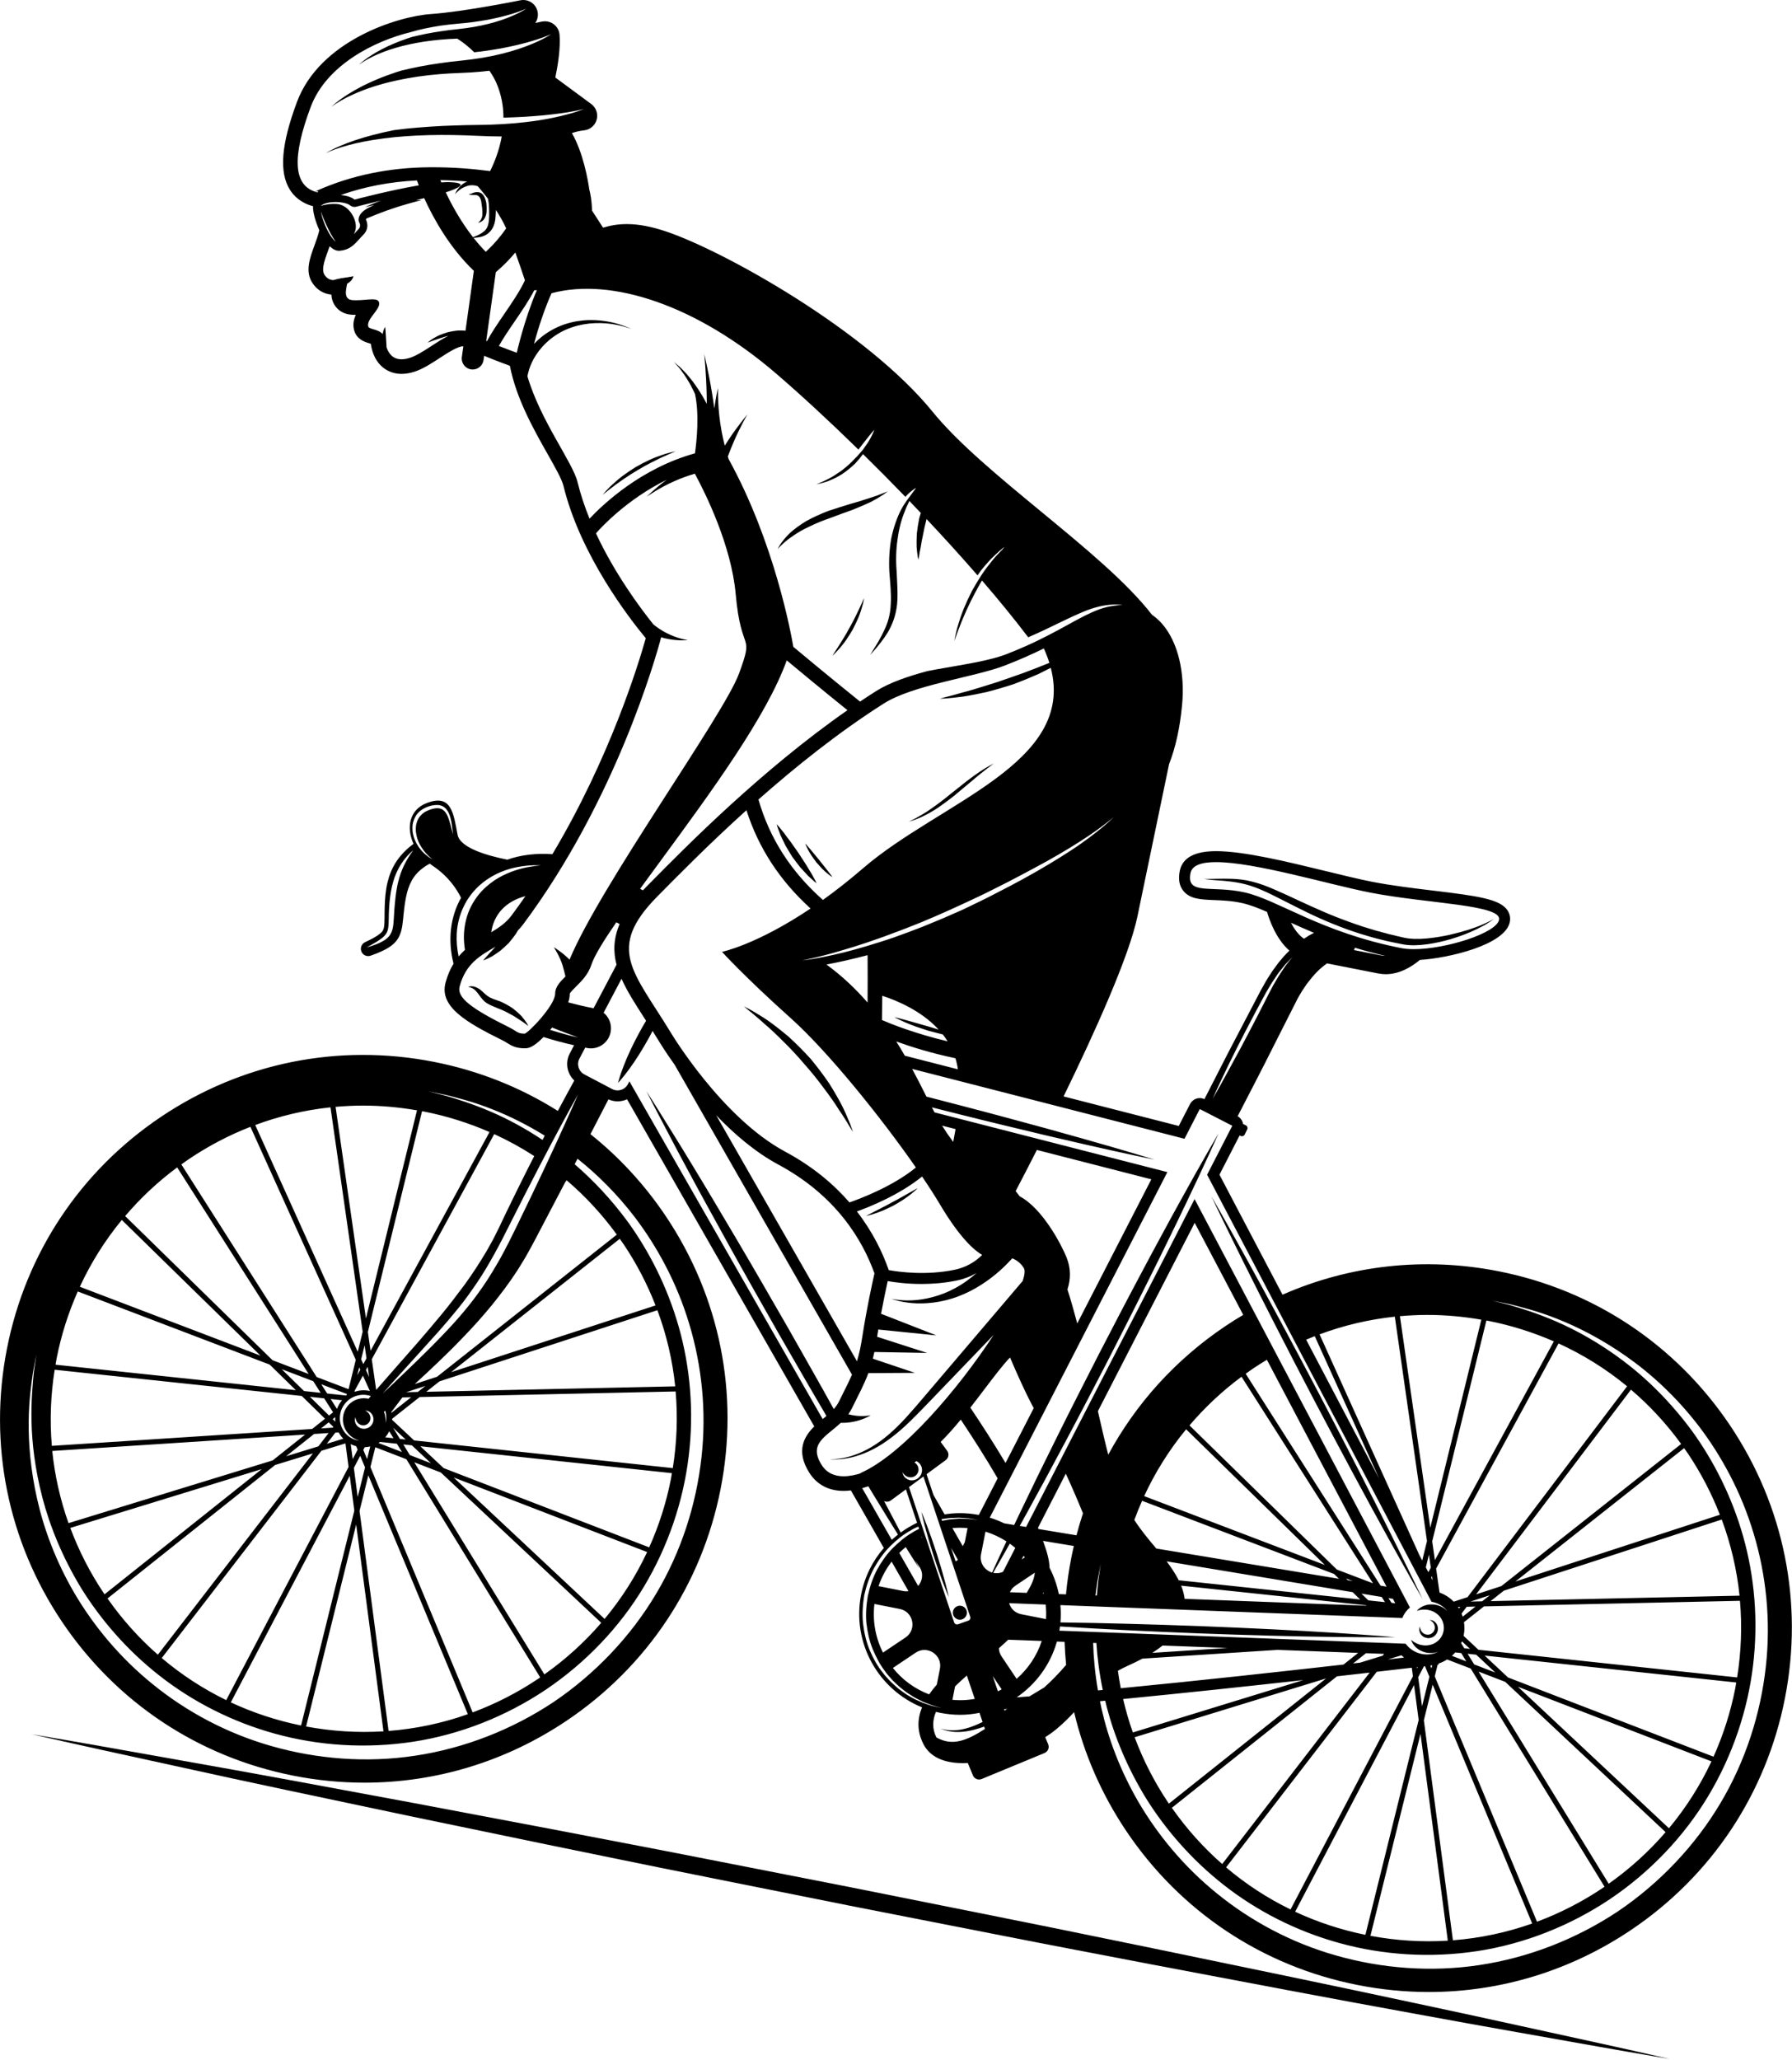 <svg
    width="100%"
    height="100%"
    viewBox="0 0 751 863"
    version="1.1"
    xmlns="http://www.w3.org/2000/svg"
    xmlns:xlink="http://www.w3.org/1999/xlink"
    xml:space="preserve"
    xmlns:serif="http://www.serif.com/"
    style="
        fill-rule: evenodd;
        clip-rule: evenodd;
        stroke-linejoin: round;
        stroke-miterlimit: 2;
    "
>
    <g>
        <path
            d="M740.016,698.379c-2.166,19.529 -8.429,39.367 -19.066,57.154c-10.592,17.792 -25.413,33.396 -42.825,45.196c-17.513,11.654 -37.571,19.463 -58.05,22.534c-20.475,3.125 -41.259,1.387 -60.092,-3.984c-19.008,-5.366 -35.992,-14.629 -49.946,-25.971c-14.004,-11.316 -24.879,-24.691 -32.808,-38.15c-7.879,-13.516 -12.854,-27.104 -15.621,-39.437c-0.229,-1.008 -0.421,-1.992 -0.625,-2.983c0.733,-0.067 1.458,-0.134 2.192,-0.205c0.212,0.88 0.416,1.75 0.65,2.642c3.137,12.033 8.462,25.154 16.416,38.171c8.067,12.925 18.938,25.646 32.646,36.387c13.671,10.734 30.279,19.346 48.492,24.334c18.308,5.058 38.175,6.337 57.804,3.35c19.612,-3.009 38.792,-10.567 55.529,-21.767c16.708,-11.246 30.963,-26.138 41.171,-43.154c10.204,-17.013 16.546,-35.942 18.792,-54.738c2.279,-18.804 0.6,-37.396 -4.163,-54.129c-4.754,-16.754 -12.404,-31.637 -21.321,-43.996c-9.037,-12.287 -19.162,-22.187 -29.112,-29.65c-9.959,-7.471 -19.575,-12.72 -27.796,-16.295c-8.238,-3.58 -15.017,-5.605 -19.638,-6.967c-4.683,-1.163 -7.183,-1.783 -7.183,-1.783c0,-0 2.525,0.508 7.258,1.458c4.675,1.183 11.613,2.829 20.021,6.2c8.404,3.325 18.3,8.3 28.671,15.558c10.367,7.234 21.058,16.975 30.588,29.388c9.45,12.437 17.716,27.562 22.883,44.808c5.212,17.192 7.354,36.463 5.133,56.029Zm-353.412,14.959c-0.954,-0.43 -1.984,-0.896 -3.084,-1.392c-1.091,-0.521 -2.175,-1.225 -3.362,-1.888c-1.167,-0.691 -2.271,-1.612 -3.496,-2.466c-1.129,-0.971 -2.317,-1.984 -3.462,-3.117c-1.075,-1.196 -2.292,-2.35 -3.28,-3.758c-2.175,-2.659 -3.95,-5.863 -5.416,-9.309c-1.459,-3.466 -2.334,-7.279 -2.817,-11.191c-0.4,-3.934 -0.154,-7.963 0.513,-11.921c0.862,-3.867 2.179,-7.742 4.037,-11.225c1.929,-3.438 4.183,-6.633 6.842,-9.292c2.666,-2.633 5.516,-4.929 8.541,-6.567c1.042,-0.67 2.146,-1.174 3.225,-1.662l0.325,0.975c-1,0.492 -2.02,0.992 -2.983,1.65c-2.896,1.667 -5.583,3.983 -8.154,6.529c-2.554,2.592 -4.7,5.704 -6.533,9.033c-1.767,3.392 -2.963,7.03 -3.8,10.855c-0.671,3.804 -0.946,7.687 -0.596,11.483c0.441,3.775 1.246,7.471 2.629,10.838c1.417,3.329 3.021,6.491 5.075,9.133c0.921,1.4 2.079,2.546 3.096,3.746c1.087,1.137 2.225,2.154 3.304,3.133c1.171,0.875 2.237,1.792 3.354,2.521c1.133,0.696 2.171,1.437 3.221,1.996c1.067,0.537 2.062,1.041 2.983,1.508c0.95,0.392 1.842,0.717 2.642,1.029c1.579,0.679 2.933,0.904 3.808,1.196c0.888,0.25 1.363,0.383 1.363,0.383c-0,0 -0.479,-0.104 -1.384,-0.304c-0.45,-0.096 -1.008,-0.216 -1.662,-0.362c-0.325,-0.075 -0.679,-0.138 -1.05,-0.238c-0.363,-0.125 -0.75,-0.254 -1.163,-0.391c-0.816,-0.28 -1.737,-0.567 -2.716,-0.925Zm-154.025,-233.305c-2.959,6.434 -6.475,13.905 -10.304,21.88c-1.925,3.979 -3.917,8.095 -5.938,12.279c-2.029,4.162 -4.158,8.429 -6.442,12.596c-2.35,4.133 -4.762,8.245 -7.437,12.104c-2.654,3.866 -5.463,7.545 -8.35,10.941c-2.858,3.421 -5.788,6.575 -8.604,9.509c-2.8,2.954 -5.529,5.654 -8.054,8.137c-5.038,4.983 -9.355,9.008 -12.317,11.883c-2.988,2.855 -4.725,4.459 -4.725,4.459c-0,-0 1.546,-1.788 4.3,-4.867c2.771,-3.062 6.733,-7.433 11.487,-12.679c2.384,-2.613 4.955,-5.45 7.642,-8.471c2.692,-3.012 5.438,-6.262 8.196,-9.675c2.783,-3.392 5.4,-7.087 7.979,-10.891c2.592,-3.792 4.929,-7.846 7.208,-11.93c2.263,-4.108 4.392,-8.258 6.463,-12.433c2.1,-4.142 4.167,-8.217 6.162,-12.163c4.021,-7.883 7.83,-15.208 11.15,-21.462c3.292,-6.267 6.163,-11.425 8.113,-15.067c1.975,-3.629 3.146,-5.683 3.146,-5.683c-0,0 -0.925,2.179 -2.609,5.95c-1.716,3.758 -4.075,9.167 -7.066,15.583Zm33.375,29.804c9.45,12.438 17.716,27.563 22.887,44.809c5.209,17.196 7.35,36.462 5.129,56.025c-2.162,19.533 -8.429,39.371 -19.066,57.158c-10.588,17.796 -25.413,33.396 -42.825,45.196c-17.513,11.654 -37.571,19.462 -58.046,22.529c-20.475,3.129 -41.263,1.392 -60.096,-3.979c-19.008,-5.367 -35.992,-14.629 -49.942,-25.971c-14.008,-11.317 -24.883,-24.691 -32.812,-38.15c-7.879,-13.516 -12.854,-27.104 -15.621,-39.437c-2.787,-12.35 -3.646,-23.392 -3.542,-32.434c0.067,-9.058 1.171,-16.096 1.846,-20.871c0.913,-4.745 1.4,-7.27 1.4,-7.27c0,-0 -0.371,2.541 -1.071,7.316c-0.487,4.796 -1.175,11.842 -0.983,20.817c0.196,8.962 1.417,19.85 4.567,31.896c3.141,12.033 8.466,25.154 16.416,38.171c8.067,12.925 18.938,25.645 32.646,36.387c13.675,10.734 30.284,19.346 48.492,24.338c18.308,5.054 38.179,6.333 57.804,3.341c19.613,-3.004 38.792,-10.562 55.529,-21.762c16.709,-11.246 30.963,-26.138 41.171,-43.154c10.204,-17.013 16.546,-35.942 18.792,-54.738c2.279,-18.804 0.6,-37.396 -4.163,-54.129c-4.754,-16.754 -12.404,-31.637 -21.321,-43.996c-6.983,-9.492 -14.616,-17.546 -22.316,-24.167c0.408,-0.77 0.816,-1.549 1.212,-2.308c8.209,6.538 16.421,14.625 23.913,24.383Zm-233.359,31.23l80.43,30.641l10.958,10.713l-100.704,-10.675c0.154,-0.879 0.279,-1.763 0.454,-2.642c1.921,-9.771 4.925,-19.15 8.862,-28.037Zm18.455,-29.963l58.129,56.846l-75.721,-28.85c4.658,-10.063 10.558,-19.458 17.592,-27.996Zm23.204,-22.016l55.108,86.55l-15.162,-5.776l-61.75,-60.387c6.412,-7.529 13.695,-14.379 21.804,-20.387Zm30.696,-17.001l44.15,97.621l-3.017,12.3l-13.367,-5.091l-56.708,-89.067c1.1,-0.788 2.187,-1.592 3.317,-2.35c8.133,-5.458 16.72,-9.933 25.625,-13.413Zm47.22,-8.891c7.505,-0 15.055,0.683 22.588,1.987l-21.4,87.188l-12.713,-88.646c3.825,-0.337 7.667,-0.529 11.525,-0.529Zm52.98,11.083l-49.85,91.646l-1.13,-7.879l22.705,-92.5c0.291,0.058 0.587,0.096 0.879,0.154c9.537,1.875 18.696,4.783 27.396,8.579Zm-49.342,95.196l51.312,-94.329c5.825,2.658 11.43,5.733 16.775,9.204c-1.737,3.383 -3.512,6.85 -5.3,10.483c-2.387,4.825 -4.879,9.855 -7.325,14.971c-0.6,1.279 -1.204,2.559 -1.812,3.842c-0.596,1.204 -1.196,2.412 -1.796,3.625c-0.575,1.212 -1.225,2.396 -1.887,3.575c-0.667,1.175 -1.284,2.383 -1.992,3.541c-2.763,4.676 -5.779,9.259 -8.95,13.676c-3.258,4.366 -6.5,8.679 -9.879,12.729c-3.338,4.066 -6.692,7.954 -9.875,11.658c-3.234,3.683 -6.296,7.167 -9.121,10.379c-3.088,3.484 -5.871,6.667 -8.308,9.475l-1.842,-12.829Zm33.233,5.412l70.696,-55.879c0.538,0.763 1.096,1.509 1.617,2.288c5.458,8.125 9.9,16.721 13.379,25.621l-85.692,27.97Zm-10.391,8.213l5.537,-4.375l91.321,-29.808c3.829,10.3 6.346,21.004 7.467,31.904l-104.325,2.279Zm103.308,31.971l-108.408,-11.592l-9.242,-8.654c0.004,-0.137 0.017,-0.271 0.017,-0.404l11.537,-9.117l107.288,-2.341c0.912,10.6 0.529,21.366 -1.192,32.108Zm-9.892,33.204l-86.141,-33.204l-9.775,-9.158l105.441,11.274c-0.146,0.846 -0.266,1.692 -0.433,2.534c-1.958,9.962 -5.038,19.512 -9.092,28.554Zm-18.687,29.983l-63.288,-59.283l81.113,31.263c-4.721,10.087 -10.713,19.483 -17.825,28.02Zm-25.238,23.242l-54.537,-88.879l11.158,4.3l67.217,62.967c-6.95,8.066 -14.934,15.324 -23.838,21.612Zm-30.054,15.917l-42.85,-102.805l2.054,-8.279l13.021,5.021l56.075,91.388c-0.279,0.187 -0.546,0.391 -0.825,0.583c-8.687,5.833 -17.908,10.525 -27.475,14.092Zm-35.237,7.779l-12.171,-92.188l3.691,-14.9l41.705,100.055c-10.73,3.804 -21.884,6.15 -33.225,7.033Zm-13.584,-86.496l11.442,86.658c-10.725,0.659 -21.596,-0.004 -32.421,-2.033l20.979,-84.625Zm-2.696,-20.417l1.925,14.605l-22.316,90.025c-10.292,-2.101 -20.159,-5.355 -29.446,-9.692l49.837,-94.938Zm-11.87,-10.47l10.079,-3.096l1.304,9.883l-51.275,97.675c-9.717,-4.729 -18.775,-10.646 -27.017,-17.625l66.909,-86.837Zm-19.392,5.954l15.85,-4.867l-64.996,84.354c-7.871,-6.896 -14.954,-14.783 -21.1,-23.562l70.246,-55.925Zm-5.6,1.721l-65.883,52.454c-0.096,-0.142 -0.196,-0.271 -0.292,-0.413c-5.817,-8.662 -10.5,-17.858 -14.067,-27.396l80.242,-24.645Zm18.171,-14.467l-13.588,10.821l-85.571,26.279c-3.475,-9.784 -5.766,-19.921 -6.816,-30.229l105.975,-6.871Zm7.975,-15.183l3.733,5.862l-1.683,1.342l-8.013,-7.838l5.963,0.634Zm-1.471,-2.313l-6.967,-0.738l-9.371,-9.166l13.246,5.046l3.092,4.858Zm10.725,1.138l-7.996,-0.846l-2.467,-3.871l10.792,4.108l-0.329,0.609Zm5.875,-10.801l-1.263,2.321l0.813,-3.312l0.45,0.991Zm2.392,0.092l0.72,-1.325l0.613,4.271l-1.333,-2.946Zm16.908,9.325l0.021,-0.025l7.996,-2.608l-3.2,2.529l-4.817,0.104Zm-5.371,19.275l-3.479,-0.371c0.662,-0.766 1.225,-1.625 1.679,-2.558l1.8,2.929Zm2.692,0.288l-2.879,-4.688l5.283,4.946l-2.404,-0.258Zm1.416,2.308l3.588,0.388l7.987,7.479l-8.837,-3.404l-2.738,-4.463Zm-9.708,-1.038l7.017,0.75l2.133,3.48l-9.821,-3.788c0.229,-0.137 0.45,-0.283 0.671,-0.442Zm-7.058,3.342l0.6,-1.137c0.787,-0.029 1.558,-0.138 2.308,-0.317l-1.308,5.292l-1.6,-3.838Zm-1.296,2.467l2.029,4.862l-3.079,12.413l-1.608,-12.204l2.658,-5.071Zm-1.675,-4.013l0.604,1.442l-2.075,3.954l-0.829,-6.279c0.721,0.367 1.492,0.662 2.3,0.883Zm-8.717,-5.708l1.359,-0.087c0.525,0.962 1.183,1.85 1.954,2.637l-6.913,2.125l3.6,-4.675Zm-2.846,0.183l-4.3,5.579l-13.525,4.155l11.73,-9.338l6.095,-0.396Zm1.988,-2.579l-0.246,0.321l-4.9,0.317l3.196,-2.546l1.95,1.908Zm0.821,-2.196l-1.084,-1.058l1.055,-0.838c-0.038,0.642 -0.034,1.275 0.029,1.896Zm0.691,-5.337l-2.637,-4.142l4.771,0.504c-0.909,1.055 -1.634,2.279 -2.134,3.638Zm13.48,-7.575c-2.042,-0.4 -4.067,-0.25 -5.921,0.342l-0.288,-0.113l3.6,-6.608l2.921,6.458c-0.104,-0.025 -0.204,-0.058 -0.312,-0.079Zm-5.65,13.725c-0.375,-0.792 -0.359,-1.529 -0.28,-1.988c0.096,-0.466 0.221,-0.7 0.221,-0.7c0,0 0,0.271 0.084,0.7c0.091,0.425 0.3,1.009 0.729,1.534c0.416,0.525 1.091,0.983 1.821,1.125c0.416,0.096 0.791,0.071 1.187,0.012c0.388,-0.066 0.767,-0.225 1.096,-0.45c0.337,-0.217 0.625,-0.512 0.833,-0.846c0.109,-0.162 0.2,-0.354 0.267,-0.5c0.037,-0.058 0.071,-0.212 0.108,-0.321c0.029,-0.054 0.042,-0.179 0.063,-0.266c0.15,-0.763 -0.021,-1.538 -0.346,-2.129c-0.329,-0.596 -0.788,-1.009 -1.15,-1.255c-0.358,-0.237 -0.613,-0.341 -0.613,-0.341c0.005,0.012 0.255,-0.034 0.73,0.062c0.454,0.1 1.141,0.367 1.733,1.009c0.6,0.62 1.071,1.658 0.983,2.808c-0.021,0.15 -0.016,0.271 -0.058,0.45c-0.029,0.129 -0.029,0.217 -0.088,0.388c-0.091,0.32 -0.2,0.591 -0.362,0.854c-0.304,0.529 -0.733,1 -1.246,1.358c-0.525,0.338 -1.121,0.558 -1.725,0.642c-0.6,0.096 -1.237,-0.005 -1.742,-0.167c-1.137,-0.367 -1.891,-1.188 -2.245,-1.979Zm-0.317,6.733c-1.129,-0.408 -2.808,-1.212 -4.158,-2.921c-1.35,-1.654 -2.405,-4.191 -2.113,-6.971c0.054,-0.349 0.058,-0.674 0.158,-1.049c0.084,-0.33 0.117,-0.621 0.255,-0.988c0.225,-0.713 0.504,-1.375 0.887,-2c0.742,-1.258 1.779,-2.367 3.004,-3.212c1.242,-0.817 2.667,-1.35 4.109,-1.563c1.441,-0.225 2.929,-0.067 4.212,0.317c0.117,0.033 0.221,0.079 0.333,0.116c-0.333,0.388 -0.654,0.763 -0.966,1.13c-1.1,-0.246 -2.221,-0.276 -3.354,-0.101c-1.23,0.196 -2.43,0.667 -3.48,1.371c-1.05,0.705 -1.945,1.638 -2.591,2.705c-0.329,0.524 -0.592,1.099 -0.792,1.641c-0.121,0.25 -0.183,0.617 -0.275,0.917c-0.083,0.254 -0.108,0.583 -0.167,0.871c-0.341,2.379 0.334,4.7 1.467,6.304c0.567,0.804 1.179,1.492 1.813,2c0.62,0.529 1.25,0.883 1.77,1.162c0.538,0.234 0.967,0.442 1.284,0.525c0.304,0.105 0.466,0.159 0.466,0.159c0,-0 -0.166,-0.025 -0.487,-0.079c-0.321,-0.038 -0.783,-0.146 -1.375,-0.334Zm13.154,-8.829c-0.05,0.613 -0.125,1.083 -0.212,1.396c-0.071,0.317 -0.113,0.483 -0.113,0.483c0,0 0.013,-0.171 0.029,-0.491c0.042,-0.321 0.013,-0.796 0,-1.388c-0.062,-0.587 -0.15,-1.304 -0.408,-2.079c-0.067,-0.233 -0.183,-0.483 -0.283,-0.725c0.183,-0.167 0.375,-0.338 0.566,-0.504c0.404,1.283 0.454,2.458 0.421,3.308Zm2.175,-2.425c-0.021,-0.104 -0.054,-0.2 -0.075,-0.3l4.646,-6.137l3.675,-0.08l-8.246,6.517Zm-14.133,-25.563l-42.963,-94.999c10.184,-3.784 20.763,-6.276 31.538,-7.413l13.483,94.021l-2.058,8.391Zm2.875,-2.716l0.779,5.454l-1.317,2.429l-0.908,-2.004l1.446,-5.879Zm-129.888,10.241l103.538,10.98l9.758,9.546l-5.396,4.295l-109.087,7.071c-0.896,-10.529 -0.517,-21.221 1.187,-31.892Zm214.559,-79.366c7.804,6.662 14.862,14.275 21.025,22.762l-75.342,59.55l-9.325,3.042c3.087,-2.817 6.387,-5.892 9.842,-9.2c1.791,-1.742 3.629,-3.529 5.508,-5.354c1.837,-1.884 3.75,-3.763 5.625,-5.775c3.817,-3.933 7.612,-8.225 11.337,-12.725c3.663,-4.567 7.313,-9.321 10.584,-14.4c0.837,-1.254 1.591,-2.571 2.387,-3.854c0.796,-1.288 1.575,-2.584 2.284,-3.921c0.725,-1.321 1.445,-2.633 2.166,-3.95c0.659,-1.254 1.317,-2.513 1.975,-3.759c2.604,-4.97 5.171,-9.862 7.65,-14.6c1.259,-2.391 2.496,-4.745 3.704,-7.049l0.58,-0.767Zm-50.8,-35.804c4.675,1.183 11.612,2.829 20.02,6.2c6.471,2.558 13.825,6.108 21.6,10.912c-0.308,0.588 -0.616,1.175 -0.925,1.775c-7.554,-5.037 -14.762,-8.825 -21.133,-11.596c-8.237,-3.579 -15.017,-5.604 -19.637,-6.966c-4.684,-1.163 -7.184,-1.784 -7.184,-1.784c0,0 2.525,0.509 7.259,1.459Zm54.312,-24.338c-0.862,-0.208 -2.133,-0.483 -3.725,-0.929c-1.821,-0.504 -4.1,-1.133 -6.708,-1.946c0.279,-0.321 0.554,-0.629 0.85,-0.975l-0,-0.004c2.329,0.954 4.375,1.746 6.037,2.358c3.096,1.15 4.867,1.809 4.867,1.809c-0,-0 -0.463,-0.109 -1.321,-0.313Zm-49.567,-43.258c0.213,-3.884 1.196,-7.667 2.775,-11.025c1.555,-3.375 3.763,-6.267 6.196,-8.6c2.459,-2.317 5.138,-4.075 7.746,-5.346c2.617,-1.275 5.154,-2.088 7.433,-2.596c2.28,-0.5 4.288,-0.783 5.946,-0.908c1.659,-0.142 2.963,-0.142 3.85,-0.117c0.884,0.017 1.359,0.025 1.359,0.025c-0,0 -0.471,0.05 -1.35,0.146c-0.88,0.079 -2.163,0.287 -3.78,0.558c-3.212,0.571 -7.804,1.775 -12.604,4.5c-2.375,1.388 -4.762,3.184 -6.929,5.413c-2.125,2.266 -4,4.983 -5.337,8.066c-1.346,3.084 -2.092,6.521 -2.28,10.046c-0.108,2.23 0.059,4.471 0.413,6.705c-0.921,0.837 -1.808,1.754 -2.646,2.766c-0.683,-3.158 -0.971,-6.433 -0.792,-9.633Zm22.988,-7.588c-2.333,3.134 -5.321,5.15 -8.542,7.071c0.538,-3.625 2.004,-6.892 4.413,-9.492c2.525,-2.72 5.912,-4.612 9.908,-5.637c-1.871,2.704 -3.792,5.392 -5.779,8.058Zm364.654,16.817l-11.617,-2.283c0.155,-0.317 0.292,-0.642 0.409,-0.975c3.933,1.212 8.154,2.354 12.666,3.395c-0.483,-0.008 -0.97,-0.041 -1.458,-0.137Zm-28.067,159.467l26.996,59.691l-30.6,-58.216c1.196,-0.504 2.396,-1.004 3.604,-1.475Zm47.221,-8.892c7.504,0 15.054,0.683 22.588,1.987l-21.4,87.188l-12.713,-88.646c3.821,-0.337 7.667,-0.529 11.525,-0.529Zm3.129,102.729l-1.129,-7.879l22.704,-92.496c0.292,0.054 0.588,0.092 0.88,0.15c9.537,1.875 18.695,4.783 27.395,8.579l-49.85,91.646Zm13.692,15.504l-5.812,1.896c-1.63,-1.666 -3.638,-2.987 -5.93,-3.804l-1.441,-10.046l51.312,-94.329c10.338,4.717 19.984,10.733 28.725,17.95l-66.854,88.333Zm14.167,-4.625l-10.592,3.459l64.908,-85.767c7.805,6.662 14.863,14.275 21.025,22.763l-75.341,59.545Zm5.887,-1.921l70.692,-55.875c0.537,0.763 1.096,1.509 1.617,2.288c5.458,8.125 9.9,16.721 13.375,25.621l-85.684,27.966Zm-10.391,8.213l5.533,-4.371l91.321,-29.808c3.829,10.304 6.346,21.004 7.466,31.904l-104.32,2.275Zm103.3,31.971l-108.405,-11.588l-6.237,-5.841c0.021,-0.096 0.05,-0.192 0.071,-0.288c0.362,-1.841 0.375,-3.671 0.1,-5.425l8.379,-6.621l107.287,-2.341c0.913,10.6 0.53,21.362 -1.195,32.104Zm-9.888,33.208l-86.146,-33.204l-9.771,-9.158l105.442,11.275c-0.15,0.841 -0.267,1.687 -0.433,2.533c-1.959,9.963 -5.042,19.512 -9.092,28.554Zm-18.687,29.984l-63.288,-59.284l81.113,31.263c-4.721,10.087 -10.713,19.483 -17.825,28.021Zm-25.238,23.241l-54.537,-88.879l11.158,4.3l67.217,62.967c-6.95,8.066 -14.934,15.325 -23.838,21.612Zm-30.05,15.917l-42.854,-102.804l1.212,-4.892c0.23,-0.025 0.392,-0.046 0.434,-0.05l-0.05,-0.417c1.271,-0.42 2.479,-0.995 3.591,-1.712l9.884,3.808l56.079,91.392c-0.279,0.192 -0.546,0.392 -0.825,0.583c-8.688,5.834 -17.908,10.525 -27.471,14.092Zm-35.242,7.779l-12.175,-92.187l3.696,-14.9l41.704,100.054c-10.729,3.804 -21.883,6.15 -33.225,7.033Zm-13.583,-86.496l11.442,86.659c-10.725,0.658 -21.596,-0.005 -32.425,-2.034l20.983,-84.625Zm-2.696,-20.417l1.925,14.605l-22.321,90.025c-10.287,-2.1 -20.154,-5.354 -29.441,-9.688l49.837,-94.942Zm-15.637,-5.579c5.7,-0.658 10.662,-1.233 14.675,-1.704l0.475,3.6l-51.279,97.679c-9.713,-4.733 -18.775,-10.645 -27.013,-17.629l63.142,-81.946Zm-16.675,1.9c4.879,-0.55 9.471,-1.075 13.708,-1.558l-61.804,80.204c-7.875,-6.891 -14.954,-14.783 -21.1,-23.558l69.196,-55.088Zm-4.55,0.884l-65.888,52.45c-0.091,-0.138 -0.191,-0.267 -0.287,-0.404c-5.817,-8.667 -10.5,-17.863 -14.067,-27.401l80.242,-24.645Zm-9.575,0.7l-71.413,21.933c-1.633,-4.596 -2.979,-9.275 -4.083,-14.008c25.237,-2.446 52.387,-5.359 75.496,-7.925Zm-77.684,-3.909c1.292,-0.737 2.688,-1.45 4.234,-2.137c2.175,-0.971 4.175,-1.954 6.033,-2.95l56.629,-3.671l33.796,1.271l-6.125,4.879c-26.121,2.963 -61.354,6.829 -93.367,9.925c-0.475,-2.425 -0.862,-4.867 -1.2,-7.317Zm-10.375,-11.67l1.367,0.05c0.367,5.937 1.192,12.545 2.671,19.658c-0.679,0.062 -1.354,0.125 -2.029,0.187c-1.246,-7.233 -1.842,-13.916 -2.009,-19.895Zm-74.375,4.087c4.884,-3.279 11.292,0.983 10.159,6.754l-1.304,6.629c-1.171,1.342 -2.25,2.709 -3.209,4.096c-5.954,-2.271 -11.175,-6.05 -15.196,-11.071l9.55,-6.408Zm-17.287,-20.404l10.612,2.087c5.771,1.134 7.292,8.68 2.409,11.959l-9.434,6.333c-3.175,-6.3 -4.42,-13.333 -3.587,-20.379Zm14.292,-5.358c-0.7,0.091 -1.438,0.083 -2.205,-0.067l-10.37,-2.042c1.283,-3.75 3.145,-7.208 5.491,-10.266l7.084,12.375Zm-0.788,-17.867c1.646,2.683 3.008,4.758 3.908,6.183c0.909,1.425 1.392,2.188 1.392,2.188c0,-0 -0.408,-0.805 -1.175,-2.309c-0.154,-0.296 -0.329,-0.637 -0.504,-0.987l1.721,2.562c1.833,2.729 1.308,5.934 -0.517,8.034l-7.921,-13.838c0.867,-0.862 1.771,-1.679 2.717,-2.446c0.121,0.2 0.258,0.417 0.379,0.613Zm6.504,-4.363l-0.321,-0.479c0.046,-0.021 0.092,-0.046 0.138,-0.071l0.183,0.55Zm-15.975,-15.537c0.904,0.433 2.004,0.375 2.867,-0.258l6.296,-4.626l4.671,14.001c-2.417,1.141 -4.709,2.524 -6.867,4.095c-2.004,-3.833 -4.325,-8.275 -6.967,-13.212Zm-131.712,-212.529c0.158,-0.559 1.741,-2.125 2.683,-3.059c2.254,-2.237 5.058,-5.016 6.379,-9.087c1.2,-3.696 5.104,-10.025 10.442,-17.788l1.396,0.729c-2.592,6.067 -2.721,11.588 -1.296,17.038l-9.629,18.258c-3.763,-0.75 -7.296,-1.583 -10.617,-2.479c0.525,-1.533 0.642,-2.7 0.642,-3.612Zm-17.696,-258.879c0.087,-0.367 0.154,-0.925 0.367,-1.605c0.345,-1.379 1.012,-3.329 2.212,-5.512c1.213,-2.171 2.958,-4.567 5.267,-6.746c2.304,-2.183 5.158,-4.121 8.291,-5.513c1.584,-0.674 3.217,-1.229 4.867,-1.666c1.658,-0.404 3.321,-0.704 4.95,-0.875c3.263,-0.329 6.358,-0.196 8.983,0.15c2.625,0.358 4.788,0.904 6.271,1.362c1.492,0.446 2.329,0.759 2.329,0.759c0,-0 -0.808,-0.379 -2.262,-0.946c-1.454,-0.579 -3.579,-1.3 -6.213,-1.879c-2.633,-0.571 -5.787,-0.967 -9.2,-0.9c-1.704,0.041 -3.462,0.212 -5.245,0.5c-1.771,0.316 -3.559,0.766 -5.313,1.358c-3.496,1.221 -6.779,3.075 -9.517,5.275c-1.125,0.904 -2.133,1.871 -3.07,2.85c1.754,-6.583 4.345,-14.55 7.341,-21.225c25.388,-6.783 61.042,5.188 94.279,33.796c10.35,8.904 22.167,19.825 34.338,31.717c0.246,-0.33 0.496,-0.659 0.746,-0.992c0.737,-0.904 1.462,-1.821 2.121,-2.7c0.65,-0.883 1.345,-1.646 1.87,-2.354c0.538,-0.7 1.05,-1.246 1.371,-1.654c0.35,-0.392 0.546,-0.617 0.546,-0.617c0,-0 -0.104,0.279 -0.292,0.771c-0.212,0.475 -0.47,1.183 -0.9,1.966c-0.425,0.784 -0.891,1.725 -1.512,2.655c-0.617,0.929 -1.296,1.908 -2,2.87c-0.758,0.917 -1.538,1.817 -2.288,2.646c-0.32,0.354 -0.65,0.671 -0.97,0.979c-0.384,0.417 -0.775,0.825 -1.175,1.225c-1.58,1.6 -3.288,3.075 -5.009,4.309c-1.741,1.187 -3.379,2.321 -4.916,3.058c-0.75,0.408 -1.455,0.746 -2.088,1.033c-0.625,0.304 -1.179,0.567 -1.654,0.725c-0.933,0.384 -1.467,0.6 -1.467,0.6c0,0 0.567,-0.112 1.559,-0.316c0.495,-0.104 1.091,-0.263 1.766,-0.475c0.684,-0.188 1.446,-0.434 2.246,-0.788c1.625,-0.642 3.458,-1.558 5.308,-2.746c1.821,-1.225 3.646,-2.7 5.342,-4.325c1.2,-1.275 2.321,-2.621 3.317,-3.983c5.9,5.8 11.866,11.808 17.775,17.925c0.129,-0.15 0.258,-0.308 0.383,-0.454c0.646,-0.733 1.358,-1.321 1.942,-1.829c0.583,-0.517 1.154,-0.854 1.525,-1.117c0.391,-0.233 0.616,-0.367 0.616,-0.367c0,0 -0.15,0.213 -0.412,0.588c-0.267,0.358 -0.654,0.879 -1.108,1.492c-0.484,0.583 -0.955,1.341 -1.538,2.074c-0.571,0.751 -1.146,1.567 -1.687,2.405c-0.08,0.104 -0.15,0.208 -0.221,0.312c-0.488,0.779 -0.971,1.604 -1.45,2.508c-1.621,3.217 -3.034,7.213 -3.959,11.638c-0.812,4.433 -1.079,9.308 -0.837,14.062c0.346,4.734 0.867,9.351 0.592,13.596c-0.121,4.255 -1.275,8.063 -2.821,11.159c-1.425,3.15 -3.021,5.629 -4.109,7.371c-1.075,1.758 -1.691,2.762 -1.691,2.762c-0,0 0.791,-0.879 2.171,-2.413c1.312,-1.591 3.233,-3.845 5.145,-6.912c0.9,-1.563 1.805,-3.321 2.496,-5.312c0.696,-1.988 1.184,-4.176 1.454,-6.446c0.425,-4.555 0.017,-9.338 -0.183,-13.975c-0.371,-4.621 -0.246,-9.192 0.404,-13.45c0.55,-4.263 1.6,-8.18 2.909,-11.371c0.641,-1.746 1.35,-3.271 2.045,-4.588c1.6,1.663 3.192,3.33 4.78,5.005c-0.234,0.766 -0.471,1.529 -0.684,2.308c-0.425,2.146 -0.758,4.3 -0.987,6.329c-0.1,2.046 -0.142,3.946 -0.088,5.575c0.125,1.629 0.296,2.979 0.429,3.917c0.192,0.933 0.3,1.47 0.3,1.47c0,0 0.109,-0.533 0.296,-1.466c0.134,-0.929 0.35,-2.254 0.688,-3.817c0.216,-1.571 0.575,-3.387 1,-5.308c0.346,-1.933 0.804,-3.975 1.337,-5.996c0.034,-0.158 0.075,-0.313 0.109,-0.471c7.408,7.879 14.616,15.817 21.37,23.592c0.48,-0.7 0.975,-1.4 1.484,-2.092c1.087,-1.367 2.241,-2.679 3.337,-3.887c1.092,-1.213 2.234,-2.229 3.167,-3.134c0.937,-0.904 1.796,-1.579 2.367,-2.079c0.595,-0.479 0.933,-0.754 0.933,-0.754c-0,0 -0.263,0.35 -0.717,0.958c-0.008,0.009 -0.016,0.021 -0.021,0.025c-0.2,0.205 -0.6,0.604 -1.183,1.196c-0.825,0.883 -2.033,2.125 -3.333,3.75c-1.309,1.608 -2.8,3.525 -4.246,5.692c-1.425,2.175 -2.854,4.554 -4.196,6.983c-1.258,2.479 -2.421,5 -3.412,7.4c-0.975,2.413 -1.725,4.725 -2.317,6.713c-0.617,1.983 -0.963,3.683 -1.229,4.862c-0.234,1.188 -0.367,1.867 -0.367,1.867c0,-0 0.238,-0.65 0.65,-1.783c0.388,-1.142 1.017,-2.746 1.758,-4.667c0.705,-1.934 1.709,-4.117 2.721,-6.471c1.042,-2.346 2.25,-4.8 3.546,-7.204c0.933,-1.8 1.925,-3.542 2.921,-5.225c7.117,8.254 13.671,16.283 19.379,23.808c2.483,-1.096 4.938,-2.187 7.292,-3.312c5.691,-2.679 10.946,-5.396 15.687,-7.342c2.359,-0.987 4.609,-1.733 6.646,-2.217c2.033,-0.487 3.846,-0.725 5.338,-0.812c1.487,-0.109 2.662,-0.008 3.454,0.037c0.791,0.075 1.212,0.117 1.212,0.117c0,0 -0.425,0.017 -1.216,0.05c-0.788,0.05 -1.938,0.154 -3.384,0.392c-1.441,0.233 -3.171,0.641 -5.083,1.312c-1.908,0.679 -3.996,1.613 -6.238,2.725c-4.47,2.254 -9.562,5.263 -15.22,8.159c-2.834,1.445 -5.771,2.929 -8.834,4.279c-3.066,1.362 -6.166,2.679 -9.379,3.912c-3.292,1.192 -6.633,1.975 -9.904,2.704c-3.271,0.713 -6.504,1.259 -9.621,1.821c-3.108,0.546 -6.117,1.071 -8.967,1.571c-1.379,0.254 -2.716,0.504 -4.016,0.754c-8.192,2.208 -15.879,4.8 -21.629,8.45c-2.221,1.413 -4.425,2.863 -6.617,4.329c-12.4,-9.996 -22.138,-18.062 -27.963,-22.937c-0.866,-5.15 -7.837,-43.667 -27.083,-78.596c-0.121,-0.367 -0.242,-0.742 -0.367,-1.133c0.688,-1.867 1.521,-3.996 2.446,-6.1c2.509,-5.892 5.725,-11.509 5.725,-11.509c0,0 -4.158,4.95 -7.741,10.409c-0.592,0.879 -1.163,1.766 -1.713,2.641c-0.483,-1.908 -0.942,-3.941 -1.325,-6.004c-0.817,-4.441 -1.279,-8.987 -1.417,-12.421c-0.158,-3.433 -0.1,-5.745 -0.1,-5.745c0,-0 -0.533,2.241 -1.095,5.675c-0.15,0.895 -0.296,1.875 -0.43,2.916c-0.27,-2 -0.583,-4.133 -0.941,-6.258c-1.325,-8.329 -3.271,-16.492 -3.271,-16.492c-0,0 0.812,8.359 0.987,16.704c0.038,1.392 0.059,2.775 0.067,4.125c-0.621,-1.129 -1.221,-2.262 -1.871,-3.35c-0.762,-1.2 -1.437,-2.416 -2.229,-3.516c-0.8,-1.092 -1.475,-2.2 -2.283,-3.142c-0.792,-0.95 -1.479,-1.883 -2.217,-2.671c-0.737,-0.775 -1.417,-1.487 -2.017,-2.117c-0.6,-0.625 -1.216,-1.083 -1.67,-1.504c-0.938,-0.812 -1.475,-1.275 -1.475,-1.275c-0,0 0.47,0.53 1.287,1.463c0.396,0.475 0.929,1 1.438,1.696c0.5,0.691 1.066,1.475 1.683,2.329c0.608,0.854 1.158,1.862 1.796,2.875c0.65,1.008 1.162,2.179 1.783,3.325c0.3,0.554 0.563,1.137 0.825,1.729c1.85,8.425 0.746,19.438 -0.008,24.875c-22.534,6.233 -38.429,21.242 -44.188,27.367c-2.021,-4.959 -3.75,-10.092 -5.012,-15.288c-2.038,-8.375 -15.492,-25.571 -21.009,-44.354c0.013,-0.062 0.021,-0.104 0.038,-0.187Zm374.95,496.337l-1.196,-2.275l-41.829,-92.483c10.187,-3.784 20.767,-6.275 31.542,-7.413l13.483,94.021l-2,8.15Zm2.567,4.879l-1.063,-2.017l1.313,-5.337l0.779,5.454l-1.029,1.9Zm1.2,2.284l0.341,-0.63l0.25,1.759l-0.591,-1.129Zm16.529,10.02l0.021,-0.025l8,-2.612l-3.205,2.533l-4.816,0.104Zm-3.813,5.042l2.163,-2.858l3.675,-0.084l-5.367,4.242c-0.137,-0.442 -0.296,-0.875 -0.471,-1.3Zm1.134,14.525l-1.305,-2.129c0.117,-0.254 0.234,-0.513 0.334,-0.775l3.375,3.158l-2.404,-0.254Zm1.416,2.308l3.588,0.384l7.983,7.479l-8.837,-3.409l-2.734,-4.454Zm-5.179,-0.554l2.488,0.267l2.133,3.475l-6.033,-2.325c0.495,-0.446 0.975,-0.913 1.412,-1.417Zm-10.492,5.492c0.296,-0.038 0.567,-0.071 0.825,-0.1l-0.32,1.3l-0.505,-1.2Zm-2.641,0.312c0.146,-0.02 0.287,-0.037 0.429,-0.054l1.85,4.438l-3.079,12.408l-1.613,-12.204l2.413,-4.588Zm-2.584,0.3l-0.312,0.6l-0.075,-0.554c0.133,-0.012 0.258,-0.029 0.387,-0.046Zm-6.862,-4.908c0.358,0.333 0.725,0.658 1.112,0.958c-2.075,0.242 -4.35,0.505 -6.804,0.792l5.692,-1.75Zm-7.254,-0.596l-0.588,0.763l-9.516,2.925c-0.942,0.104 -1.905,0.216 -2.875,0.325l5.4,-4.296l7.579,0.283Zm31.887,-19.679l-0.5,0.663c-0.133,-0.217 -0.275,-0.43 -0.416,-0.642l0.916,-0.021Zm-124.721,16.183l27.225,1.025l-31.529,2.046c1.579,-1.004 3.009,-2.025 4.304,-3.071Zm-86.962,17.117c1.533,-1.512 3.192,-3.029 4.929,-4.55l3.325,9.796c-2.004,0.35 -4.058,0.537 -6.146,0.537c-1.066,0 -2.141,-0.062 -3.216,-0.158l1.108,-5.625Zm-123.413,-345.875c20.971,-28.546 44.388,-60.412 52.867,-83.979c5.708,4.767 14.504,12.042 25.442,20.871c-36.096,25.179 -67.246,56.725 -83.017,72.7l-0.967,0.979c-0.595,0.604 -1.162,1.2 -1.712,1.792l-1.204,-0.63c2.766,-3.804 5.658,-7.741 8.591,-11.733Zm161.521,317.683l-10.396,-2.045c-2.666,-0.526 -4.408,-2.417 -5.05,-4.625l15.305,0.579c0.22,2 0.266,4.033 0.141,6.091Zm-0.725,28.621c-1.987,1.229 -4.058,2.488 -6.196,3.75c-1.837,0.146 -3.625,0.284 -5.379,0.413c7.967,-5.417 14.088,-13.546 16.875,-23.375l3.209,0.121c0.116,3.229 0.325,6.45 0.645,9.654c-2.908,3.425 -6.016,6.62 -9.154,9.437Zm-15.516,9.05c-0.392,0.213 -0.784,0.438 -1.175,0.65l-0.188,-0.558c0.45,-0.029 0.904,-0.063 1.363,-0.092Zm-6.071,-13.791l3.733,5.558c-0.512,0.287 -1.042,0.558 -1.571,0.817l-2.162,-6.375Zm21.416,-430.53c0.934,2.075 1.696,4.084 2.305,6.042c-1.73,0.713 -3.571,1.437 -5.505,2.171c-3.366,1.358 -7,2.692 -10.67,3.916c-3.634,1.321 -7.313,2.534 -10.792,3.563c-3.463,1.104 -6.721,2.075 -9.546,2.788c-2.8,0.837 -5.162,1.454 -6.821,1.862c-1.654,0.462 -2.596,0.725 -2.596,0.725c0,0 0.98,-0.05 2.696,-0.138c1.709,-0.145 4.154,-0.379 7.075,-0.77c2.913,-0.45 6.284,-1.121 9.892,-1.909c3.575,-0.916 7.354,-2.016 11.1,-3.233c3.692,-1.375 7.333,-2.862 10.704,-4.362c1.771,-0.867 3.463,-1.721 5.054,-2.55c10.45,40.145 -46.487,56.212 -78.7,84.004c-5.929,5.112 -11.541,9.483 -16.791,13.246c-13.425,-11.88 -22.35,-25.801 -27.017,-42.08c15.55,-13.725 33.542,-28.15 52.479,-40.183c12.45,-7.912 37.958,-10.992 50.796,-15.958c6.396,-2.475 11.729,-4.892 16.337,-7.134Zm-61.875,164.646c6.08,2.208 14.605,4.896 24.817,7.038c0.454,1.471 0.8,3.016 1.029,4.633l-22.237,-5.7c-1.134,-1.967 -2.342,-3.963 -3.609,-5.971Zm23.884,42.092c-1.671,-2.259 -3.254,-4.55 -4.679,-6.829l5.666,1.454c-0.321,1.875 -0.658,3.654 -0.987,5.375Zm47.871,61.804c1.395,-4.279 1.52,-8.817 -0.434,-13.579c-2.379,-5.8 -10.225,-20.488 -19.533,-25.404c-0.629,-0.838 -1.213,-1.584 -1.738,-2.221c1.934,-3.683 5.088,-9.742 8.905,-17.238l47.958,12.3l-31.05,60.392c-1.321,-5.021 -2.683,-9.817 -4.108,-14.25Zm-40.692,49.513c1.983,-2.538 3.925,-5.096 5.804,-7.576c4.05,-5.341 7.875,-10.379 10.821,-13.437c3.412,7.979 6.587,14.9 9.062,19.588c0.28,0.529 0.571,1.079 0.867,1.65l-11.804,22.962c-4.992,-8.383 -10.404,-16.708 -14.75,-23.187Zm-36.921,-172.546c5.746,1.841 16.233,6.095 23.638,14.162c-1.234,-0.362 -2.484,-0.741 -3.746,-1.137c-1.85,-0.509 -3.692,-1.038 -5.413,-1.555c-1.716,-0.529 -3.358,-0.912 -4.737,-1.329c-1.388,-0.4 -2.571,-0.658 -3.384,-0.887c-0.825,-0.196 -1.295,-0.308 -1.295,-0.308c-0,-0 0.429,0.229 1.179,0.62c0.766,0.359 1.837,0.934 3.179,1.484c1.337,0.554 2.887,1.241 4.6,1.837c1.708,0.592 3.546,1.2 5.387,1.784c1.863,0.504 3.734,0.987 5.496,1.416c0.159,0.038 0.313,0.071 0.471,0.104c0.725,0.917 1.396,1.888 2.029,2.892c-13.833,-3.279 -23.875,-7.342 -27.5,-8.912c0.05,-3.376 0.079,-6.796 0.096,-10.171Zm-23.383,-13.096c4.904,-0.925 10.721,-2.2 17.241,-3.921c0.038,6.008 0.05,12.9 -0.004,19.862c-4.912,-5.658 -10.583,-11.095 -17.237,-15.941Zm120.491,-61.838c0,0 -0.416,0.388 -1.191,1.117c-0.775,0.729 -1.929,1.779 -3.454,3.054c-1.525,1.279 -3.413,2.784 -5.634,4.446c-2.225,1.646 -4.754,3.492 -7.621,5.342c-2.854,1.866 -5.983,3.829 -9.337,5.833c-3.363,1.992 -6.913,4.079 -10.654,6.113c-3.746,2.041 -7.625,4.095 -11.621,6.116c-3.963,2.083 -8.063,4.05 -12.163,6.013c-2.033,1.021 -4.145,1.87 -6.212,2.796c-2.075,0.904 -4.125,1.841 -6.208,2.666c-2.071,0.85 -4.125,1.692 -6.155,2.525c-2.045,0.784 -4.07,1.559 -6.062,2.321c-3.992,1.496 -7.879,2.871 -11.613,4.021c-3.716,1.212 -7.27,2.229 -10.55,3.154c-1.65,0.433 -3.22,0.883 -4.729,1.254c-1.512,0.354 -2.946,0.692 -4.296,1.009c-2.704,0.591 -5.07,1.066 -7.029,1.425c-3.912,0.704 -6.175,0.904 -6.175,0.904c0,-0 0.554,-0.109 1.6,-0.309c1.042,-0.212 2.559,-0.566 4.492,-1.012c1.925,-0.459 4.254,-1.063 6.917,-1.8c2.65,-0.763 5.633,-1.642 8.875,-2.646c3.233,-1.021 6.733,-2.154 10.387,-3.483c1.833,-0.638 3.713,-1.317 5.613,-2.063c1.904,-0.733 3.879,-1.396 5.841,-2.2c1.971,-0.779 3.975,-1.571 6.004,-2.375c2.013,-0.85 4.046,-1.708 6.096,-2.579c4.092,-1.75 8.2,-3.642 12.304,-5.537c4.105,-1.905 8.205,-3.817 12.171,-5.846c3.992,-1.963 7.9,-3.979 11.642,-5.975c3.737,-2.004 7.375,-3.905 10.767,-5.8c3.4,-1.892 6.57,-3.75 9.466,-5.517c5.796,-3.529 10.479,-6.708 13.634,-9.108c3.166,-2.384 4.895,-3.859 4.895,-3.859Zm-51.075,316.571c-3.037,-0.904 -5.358,-3.954 -4.637,-7.616l1.871,-9.521c3.158,0.975 6.1,2.362 8.783,4.083c-2.646,5.658 -4.692,10.138 -6.017,13.054Zm9.73,-10.325l-5.138,9.996c-1.371,0.642 -2.808,0.738 -4.142,0.437c1.592,-2.741 3.988,-6.912 6.971,-12.212c0.796,0.567 1.567,1.154 2.309,1.779Zm28.358,-14.487c-1,3.029 -1.904,6.104 -2.721,9.212l-15.921,-2.633c-0.071,-0.179 -0.137,-0.354 -0.208,-0.538l11.654,-22.666c2.513,5.487 4.979,11.141 7.196,16.625Zm59.683,-78.429c-20.812,13.97 -37.5,32.429 -49.091,53.87c-1.413,-5.491 -2.855,-11.712 -4.338,-18.233l40.571,-78.912l20.337,38.566c-2.525,1.496 -5.02,3.059 -7.479,4.709Zm65.038,108.741l-56.525,-88.775c1.1,-0.787 2.187,-1.591 3.316,-2.346c1.834,-1.233 3.696,-2.391 5.571,-3.52l50.134,95.058l-2.496,-0.417Zm4.575,7.188l-1.263,-1.984l1.875,0.313l0.971,1.842l-1.583,-0.171Zm-88.15,-7.188l77.496,8.217l0.179,0.175l-76.209,-2.879c-0.229,-1.813 -0.725,-3.654 -1.466,-5.513Zm-35.092,-1.912c0.913,-4.742 1.4,-7.275 1.4,-7.275c0,-0 -0.371,2.546 -1.071,7.32c-0.175,1.713 -0.371,3.721 -0.55,5.992l-0.604,-0.021c0.288,-2.287 0.583,-4.304 0.825,-6.016Zm18.729,-33.646l80.429,30.642l2.08,2.033l-76.567,-12.679c-0.204,-0.246 -0.408,-0.492 -0.617,-0.738c-2.879,-3.437 -5.812,-6.942 -8.583,-11.225c0.992,-2.721 2.087,-5.396 3.258,-8.033Zm18.454,-29.963l58.134,56.846l-75.725,-28.85c4.658,-10.062 10.558,-19.458 17.591,-27.996Zm67.742,63.246l-0.746,-0.729l2.821,1.075l-2.075,-0.346Zm-71.092,-0.471c-1.445,-2.72 -3.079,-5.133 -4.829,-7.441l77.963,12.908l3.15,3.075l-76.054,-8.063c-0.08,-0.158 -0.146,-0.32 -0.23,-0.479Zm79.717,8.909l-2.892,-2.834l8.48,1.404l1.379,2.167l-6.967,-0.737Zm-53.162,-93.7l55.108,86.55l-15.163,-5.775l-61.75,-60.388c6.413,-7.529 13.696,-14.379 21.805,-20.387Zm-80.434,80.058c-0.108,-3.271 -1.087,-6.754 -2.746,-11.288l12.913,2.142c-0.383,1.659 -0.75,3.329 -1.079,5.009c-1,5.079 -1.738,10.166 -2.221,15.254l-2.996,-0.113c-0.779,-3.858 -2.092,-7.558 -3.871,-11.004Zm-2.591,10.254c0.041,0.167 0.079,0.338 0.12,0.509l-0.366,-0.013c0.083,-0.167 0.162,-0.329 0.246,-0.496Zm-35.83,-13.629c-0.304,0.254 -0.625,0.483 -0.962,0.679l-1.888,-5.658l2.85,4.979Zm28.067,-1.021l-1.342,0.9l0.788,-1.529c0.187,0.204 0.371,0.417 0.554,0.629Zm-3.95,11.871l8.117,-5.45c-0.263,2.65 -1.367,5.154 -3.413,8.471l-7.041,-0.267c0.475,-1.054 1.237,-2.012 2.337,-2.754Zm0.488,39.038l-6.313,-9.405c-0.737,-1.095 -1.075,-2.262 -1.121,-3.412c1.342,-1.179 2.65,-2.371 3.913,-3.575l14.054,0.529c-2.063,6.25 -5.75,11.683 -10.533,15.863Zm-15.838,-68.667c-2.662,-0.504 -5.317,-0.759 -7.933,-0.759l-0,1.938c0.866,0.042 1.687,0.104 2.421,0.146c0.433,0.029 0.841,0.054 1.225,0.079c0.379,0.046 0.733,0.121 1.066,0.175c0.659,0.117 1.221,0.217 1.679,0.296c0.909,0.158 1.392,0.241 1.392,0.241c0,0 -0.487,-0.054 -1.404,-0.162c-0.925,-0.058 -2.254,-0.362 -3.975,-0.333c-0.733,-0.009 -1.546,-0.034 -2.404,-0.042l-0,3.787c1.066,0 2.141,0.063 3.212,0.159l-1.162,5.921l-0.846,1.645l-4.342,-7.583c1.038,-0.091 2.079,-0.142 3.134,-0.142l0.004,-3.787c-0.15,-0 -0.284,-0.004 -0.438,-0.004c-1.029,0.083 -2.141,0.171 -3.329,0.267c-1.171,0.116 -2.4,0.404 -3.7,0.62l-0.233,-0.704c0.016,-0.004 0.037,-0.008 0.054,-0.012c1.35,-0.163 2.617,-0.404 3.825,-0.471c1.204,-0.046 2.337,-0.083 3.379,-0.121c0.154,0.004 0.292,0.017 0.442,0.025l-0,-1.938l-0.004,0c-2.171,0 -4.313,0.2 -6.417,0.525l-4.658,-8.133l-2.9,-8.696l8.033,-5.904c1.25,-0.916 1.517,-2.675 0.6,-3.921l-2.717,-3.7c2.842,-2.804 5.663,-5.996 8.425,-9.35c4.704,7.059 10.442,15.975 15.454,24.613l-7.883,15.325Zm-81.154,-152.196c-26.65,-14.3 -47.846,-49.729 -47.846,-49.729c-15.65,-25.758 -27.508,-35.146 -5.683,-57.246c8.225,-8.329 21.271,-21.608 37.291,-36.071c5.055,15.804 13.946,29.442 26.875,41.179c-22.637,15.192 -37.116,18.155 -37.116,18.155c-0,-0 9.387,10.383 28.9,27.862c15.379,13.779 37.521,41.15 52.358,62.483c-9.962,8.167 -24.229,13.388 -27.837,14.63c-6.667,-7.671 -15.425,-15.084 -26.942,-21.263Zm32.375,77.208c-0.679,4.409 -1.413,7.717 -2.292,10.613l-59.008,-103.084c7.521,7.846 16.396,15.492 26.029,20.659c24.3,13.042 35.317,31.687 40.308,45.604c-0.937,4.129 -3.291,14.912 -5.037,26.208Zm18.233,59.655c-0.75,-0.571 -1.1,-1.284 -1.258,-1.763c-0.146,-0.496 -0.146,-0.779 -0.146,-0.779c0,-0 0.133,0.258 0.417,0.637c0.291,0.375 0.775,0.846 1.454,1.159c0.667,0.316 1.558,0.437 2.354,0.22c0.458,-0.112 0.821,-0.325 1.183,-0.579c0.355,-0.262 0.65,-0.608 0.863,-1c0.221,-0.387 0.358,-0.82 0.4,-1.258c0.021,-0.217 0.012,-0.45 0.004,-0.629c0.008,-0.083 -0.037,-0.246 -0.054,-0.367c-0.004,-0.075 -0.05,-0.2 -0.071,-0.3c-0.246,-0.829 -0.808,-1.496 -1.429,-1.908c-0.058,-0.038 -0.117,-0.063 -0.175,-0.096c0.287,-0.183 0.567,-0.358 0.854,-0.546c0.788,0.363 1.588,1.063 2.008,2.083c0.055,0.155 0.117,0.271 0.163,0.459c0.033,0.137 0.075,0.225 0.104,0.412c0.067,0.35 0.092,0.667 0.067,0.996c-0.034,0.654 -0.221,1.313 -0.534,1.9c-0.337,0.579 -0.8,1.079 -1.337,1.454c-0.529,0.384 -1.179,0.6 -1.746,0.692c-1.262,0.208 -2.387,-0.208 -3.121,-0.787Zm-163.946,-484.742c2.955,-4.317 5.963,-8.729 8.18,-13.008c0.312,-0.005 0.679,-0.017 1.095,-0.038c-5.3,12.254 -8.416,26.217 -8.416,26.217c-0,-0 -3.321,-1.184 -7.504,-2.829c1.75,-3.176 4.141,-6.684 6.645,-10.342Zm-60.72,-44.392c-0.025,0.013 -0.046,0.025 -0.067,0.042c0.021,-0.017 0.042,-0.029 0.067,-0.042Zm-14.292,11.071c-0.346,-0.287 -0.729,-0.646 -1.154,-1.163c-2.667,-3.229 -4.517,-8.487 -5.117,-11.537c1.129,3.062 3.471,8.842 6.271,12.7Zm49.992,-19.896c-0,0 0.404,-0.55 1.266,-1.304c0.813,-0.783 2.196,-1.683 3.913,-2.208c1.296,-0.425 2.871,-0.375 4.325,0.116c1.304,1.484 2.787,3.271 4.308,5.271c0.046,0.242 0.092,0.483 0.121,0.729c0.233,1.167 0.304,2.417 0.337,3.688c0.025,1.287 0.059,2.562 -0.012,3.708c-0.121,2.304 -0.608,4.25 -1.967,5.4c-1.312,1.154 -2.871,1.842 -3.941,2.234c-0.325,0.133 -0.592,0.237 -0.83,0.329c-5.112,-6.529 -8.895,-13.446 -11.412,-18.779c5.604,-1.801 9.721,-3.921 1.842,-4.259c-0.313,-0.012 -0.642,-0.021 -0.988,-0.021c-0.825,0 -1.742,0.042 -2.717,0.113c-0.141,-0.333 -0.275,-0.65 -0.4,-0.954c4.063,0.075 7.805,0.283 11.3,0.575c-0.204,0.083 -0.408,0.162 -0.595,0.254c-2.005,0.954 -3.084,2.454 -3.738,3.425c-0.612,1.041 -0.812,1.683 -0.812,1.683Zm12.883,24.088c-1.838,-1.867 -3.55,-3.829 -5.133,-5.834c0.216,-0.008 0.458,-0.021 0.733,-0.041c1.146,-0.171 2.942,-0.217 4.854,-1.442c0.921,-0.621 1.854,-1.55 2.458,-2.725c0.621,-1.163 0.971,-2.492 1.109,-3.808c0.137,-1.238 0.171,-2.45 0.212,-3.68c1.584,2.425 3.079,5.021 4.317,7.717c-2.221,3.217 -5.021,6.563 -8.55,9.813Zm-28.85,-29.896c0.2,0.546 0.458,1.242 0.779,2.058c-12.375,2.113 -26.925,5.975 -26.925,5.975c-1.146,-0.991 -3.321,-1.671 -5.754,-1.933c9.971,-3.496 20.646,-5.55 31.9,-6.1Zm-24.042,17.912c0.029,0.055 0.746,1.334 -0.591,2.679c-0.646,0.646 -1.217,1.284 -1.767,1.901c-0.025,0.029 -0.05,0.05 -0.075,0.079c0.267,-0.5 0.496,-1.03 0.654,-1.58c1.217,-4.191 -2.646,-10.791 -7.737,-11.12c-3.1,-0.204 -5.546,0.416 -6.713,0.791c0.788,-0.846 3.071,-1.621 6.142,-1.621c3.083,0 5.354,0.763 5.979,1.309c0.562,0.487 1.279,0.746 2.004,0.746c0.263,-0 0.529,-0.034 0.788,-0.104c0.108,-0.03 4.475,-1.184 10.37,-2.559c-0.75,0.267 -1.466,0.529 -2.12,0.779c-1.4,0.525 -2.542,1.038 -3.346,1.375c-0.804,0.346 -1.25,0.575 -1.25,0.575c-0,0 0.487,-0.108 1.341,-0.295c0.65,-0.151 1.513,-0.351 2.534,-0.588c-4.196,1.746 -6.05,3.396 -6.538,5.363c-0.191,0.77 -0.075,1.583 0.325,2.27Zm53.075,49.284l4.025,-28.75c3.167,-2.696 5.867,-5.484 8.184,-8.259c1.75,4.909 3.112,8.934 4.012,11.663c-2.058,4.45 -5.412,9.358 -8.692,14.146c-2.712,3.966 -5.308,7.77 -7.216,11.333c-0.104,-0.046 -0.209,-0.087 -0.313,-0.133Zm168.7,389.337c-2.604,-7.462 -6.762,-16.079 -13.354,-24.583c5.354,-1.929 17.833,-6.933 27.317,-14.633c2.904,4.283 5.454,8.258 7.521,11.733c8.495,14.316 14.6,19.35 17.658,21.112c-3.054,3.092 -7.054,5.296 -11.608,6.238c-11.813,2.433 -23.138,0.917 -27.534,0.133Zm8.484,90.904l6.054,-4.446l19.604,58.763c0.233,0.667 -0.117,1.396 -0.779,1.629l-4.342,1.521c-0.137,0.05 -0.279,0.075 -0.421,0.075c-0.541,-0 -1.025,-0.346 -1.196,-0.833l-18.92,-56.709Zm121.858,-158.391l13.621,7.004l-10.55,20.521l94.041,178.9c0.075,0.012 0.15,0.016 0.225,0.029c2.663,0.525 4.909,1.958 6.492,3.908c-0.896,-0.896 -1.925,-1.587 -2.975,-2.046c-1.221,-0.537 -2.467,-0.75 -3.583,-0.771c-1.117,-0.033 -2.125,0.155 -2.95,0.45c-0.842,0.255 -1.488,0.659 -1.996,0.98c-0.513,0.362 -0.85,0.675 -1.058,0.904c-0.217,0.229 -0.33,0.35 -0.33,0.35c0,-0 0.163,-0.042 0.463,-0.125c0.296,-0.113 0.758,-0.179 1.271,-0.288c0.55,-0.075 1.2,-0.125 1.921,-0.095c0.716,0.02 1.508,0.183 2.3,0.425c1.583,0.524 3.175,1.6 4.187,3.174c0.1,0.188 0.288,0.438 0.325,0.563c0.121,0.246 0.35,0.604 0.367,0.754c0.121,0.338 0.291,0.821 0.375,1.279c0.179,0.925 0.2,1.896 0.012,2.834c-0.179,0.937 -0.571,1.825 -1.083,2.612c-0.554,0.792 -1.15,1.438 -2.021,2.021c-1.437,1.017 -3.383,1.45 -5.025,1.329c-0.825,-0.079 -1.617,-0.225 -2.292,-0.479c-0.679,-0.242 -1.258,-0.537 -1.741,-0.812c-0.446,-0.309 -0.842,-0.542 -1.067,-0.746c-0.25,-0.192 -0.383,-0.292 -0.383,-0.292c-0,0 0.062,0.154 0.175,0.45c0.108,0.3 0.312,0.721 0.633,1.238c0.346,0.491 0.796,1.112 1.475,1.666c0.654,0.588 1.517,1.142 2.567,1.534c1.812,0.737 4.246,0.954 6.696,0.062c-1.5,0.738 -3.155,1.179 -4.888,1.179c-0.712,0 -1.437,-0.071 -2.162,-0.212c-2.83,-0.554 -5.184,-2.146 -6.78,-4.296l-145.104,-5.463c0.1,-0.591 0.188,-1.183 0.263,-1.77c0.466,0.029 0.929,0.058 1.408,0.087c7.721,0.492 16.729,0.996 26.383,1.475c4.825,0.225 9.813,0.458 14.884,0.696c5.071,0.212 10.221,0.425 15.371,0.637c5.15,0.18 10.304,0.359 15.375,0.534c5.07,0.15 10.062,0.295 14.895,0.437c9.663,0.263 18.684,0.442 26.417,0.538c7.733,0.121 14.183,0.087 18.692,0.129c4.516,-0.021 7.096,-0.029 7.096,-0.029c-0,-0 -2.571,-0.209 -7.071,-0.567c-4.504,-0.304 -10.929,-0.825 -18.65,-1.292c-7.721,-0.491 -16.734,-1 -26.384,-1.475c-4.825,-0.225 -9.816,-0.458 -14.883,-0.696c-5.071,-0.208 -10.221,-0.42 -15.371,-0.633c-5.154,-0.179 -10.304,-0.358 -15.375,-0.533c-5.071,-0.15 -10.066,-0.296 -14.896,-0.434c-9.662,-0.262 -18.683,-0.441 -26.416,-0.537c-0.442,-0.004 -0.863,-0.012 -1.296,-0.017c0.212,-2.45 0.2,-4.875 -0.013,-7.258l143.275,5.408c0.7,-1.75 1.813,-3.25 3.205,-4.408l-90.242,-171.108l-70.625,137.366l-2.658,-0.441c0.958,-1.725 1.945,-3.509 2.975,-5.379c4.791,-8.667 10.295,-18.825 16.1,-29.755c2.883,-5.475 5.929,-11.1 8.9,-16.875c2.995,-5.766 6.037,-11.625 9.079,-17.479c2.996,-5.883 5.991,-11.762 8.941,-17.554c2.963,-5.779 5.775,-11.525 8.55,-17.054c2.784,-5.525 5.392,-10.908 7.888,-16.004c2.508,-5.088 4.825,-9.93 6.962,-14.396c8.571,-17.854 13.93,-29.946 13.93,-29.946c-0,-0 -6.725,11.387 -16.267,28.746c-2.392,4.333 -4.979,9.033 -7.663,14.033c-2.695,4.992 -5.558,10.246 -8.437,15.721c-2.883,5.475 -5.921,11.1 -8.904,16.875c-2.996,5.767 -6.038,11.621 -9.079,17.479c-2.996,5.879 -5.996,11.759 -8.942,17.55c-2.975,5.775 -5.779,11.525 -8.554,17.054c-5.521,11.075 -10.584,21.459 -14.85,30.4c-1.034,2.155 -2.021,4.221 -2.959,6.196l-4.191,-0.692c-1.925,-0.937 -3.938,-1.737 -6.034,-2.383l74.43,-144.766l-97.592,-25.026c-0.358,-0.674 -0.725,-1.379 -1.096,-2.099c4.129,1.041 8.25,2.079 12.321,3.108c6.096,1.558 12.121,2.979 17.937,4.417c11.642,2.837 22.53,5.412 31.875,7.545c18.688,4.309 31.23,6.85 31.23,6.85c-0,0 -12.225,-3.791 -30.684,-8.979c-9.225,-2.617 -20.008,-5.583 -31.583,-8.683c-5.796,-1.529 -11.767,-3.175 -17.858,-4.734c-5.125,-1.329 -10.317,-2.675 -15.521,-4.024c-0.075,-0.15 -0.146,-0.292 -0.225,-0.446c-1.729,-3.446 -3.634,-7.221 -5.759,-11.163l114.138,29.267l6.4,-12.454Zm28.812,-50.579c0.663,-1.13 1.359,-2.309 2.117,-3.396c0.763,-1.104 1.417,-2.221 2.271,-3.317l2.492,-3.117l0.012,-0.016c1.025,-1.096 2.063,-2.171 3.108,-3.234c-0.92,1.184 -1.85,2.354 -2.791,3.509l0.012,-0.013l-2.229,3.308c-0.721,1.042 -1.375,2.255 -2.062,3.371c-0.713,1.134 -1.309,2.275 -1.93,3.467c-0.641,1.171 -1.2,2.338 -1.812,3.533c-2.392,4.742 -4.838,9.471 -7.3,14.171c-2.471,4.704 -4.954,9.404 -7.533,14.054c-2.525,4.68 -5.084,9.338 -7.767,13.938c2.162,-4.863 4.45,-9.663 6.771,-14.446c2.316,-4.788 4.75,-9.513 7.187,-14.237c2.442,-4.734 4.942,-9.417 7.475,-14.092c0.613,-1.163 1.296,-2.35 1.979,-3.483Zm-32.695,-48.284c0.654,-3.317 4.687,-4.587 10.704,-4.587c16.258,-0 46.975,9.295 64.441,12.729c23.93,4.704 55.43,5.046 54.175,11.433c-1.1,5.584 -22.325,12.304 -35.741,12.304c-1.925,0 -3.688,-0.137 -5.204,-0.433c-33.921,-6.671 -51.7,-20.204 -65.65,-23.337c-13.95,-3.134 -24.596,1.404 -22.725,-8.109Zm42.104,20.809c3.012,1.374 6.216,2.8 9.662,4.233c-0.683,0.341 -1.391,0.708 -2.15,1.133c-0.633,0.392 -1.337,0.846 -2.062,1.338c-2.234,-1.475 -4.067,-4.046 -5.45,-6.704Zm-363.088,-374.621c2.238,-0.471 4.525,-0.884 6.821,-1.238c1.158,-0.146 2.313,-0.291 3.467,-0.437c1.141,-0.113 2.275,-0.225 3.404,-0.338c1.121,-0.108 2.233,-0.212 3.333,-0.317c1.092,-0.129 2.171,-0.258 3.229,-0.383c2.117,-0.3 4.159,-0.604 6.088,-0.954c1.917,-0.383 3.737,-0.75 5.4,-1.158c1.658,-0.421 3.183,-0.809 4.517,-1.213c1.341,-0.391 2.487,-0.796 3.429,-1.137c1.883,-0.696 2.929,-1.196 2.929,-1.196c-0,-0 -0.942,0.683 -2.746,1.612c-1.808,0.905 -4.446,2.134 -7.758,3.225c-1.65,0.559 -3.463,1.088 -5.4,1.575c-1.942,0.471 -3.996,0.93 -6.146,1.292c-2.142,0.35 -4.392,0.679 -6.638,0.908c-1.125,0.125 -2.262,0.254 -3.4,0.379c-1.12,0.155 -2.245,0.313 -3.366,0.467c-2.259,0.325 -4.504,0.7 -6.7,1.138c-1.917,0.408 -3.796,0.804 -5.617,1.258c-0.654,0.208 -1.317,0.408 -1.954,0.625c-2.075,0.708 -4.058,1.446 -5.9,2.242c-1.85,0.77 -3.558,1.6 -5.104,2.408c-1.55,0.808 -2.929,1.617 -4.121,2.383c-1.188,0.767 -2.204,1.463 -3,2.092c-0.808,0.604 -1.417,1.121 -1.821,1.479c-0.408,0.35 -0.625,0.538 -0.625,0.538c0,-0 0.238,-0.163 0.683,-0.467c0.442,-0.308 1.096,-0.75 1.963,-1.258c0.85,-0.53 1.929,-1.105 3.175,-1.721c1.25,-0.621 2.683,-1.258 4.279,-1.875c1.592,-0.621 3.338,-1.238 5.217,-1.779c1.871,-0.575 3.875,-1.071 5.95,-1.53c2.083,-0.458 4.25,-0.841 6.454,-1.183c2.208,-0.321 4.462,-0.583 6.717,-0.792c1.12,-0.083 2.241,-0.166 3.358,-0.249c1.146,-0.055 2.287,-0.113 3.421,-0.167c0.046,-0 0.091,-0.004 0.141,-0.008c2.588,1.612 4.988,3.591 7.117,5.708c0.992,-0.113 1.983,-0.229 2.954,-0.338c2.767,-0.383 5.446,-0.775 7.971,-1.22c2.517,-0.492 4.9,-0.963 7.079,-1.484c2.175,-0.537 4.171,-1.042 5.917,-1.575c1.75,-0.516 3.262,-1.021 4.5,-1.454c2.479,-0.883 3.842,-1.533 3.842,-1.533c-0,-0 -1.238,0.875 -3.6,2.091c-2.363,1.205 -5.846,2.746 -10.184,4.159c-2.162,0.716 -4.537,1.4 -7.079,2.029c-1.275,0.287 -2.583,0.583 -3.921,0.887c-1.346,0.267 -2.725,0.521 -4.129,0.767c-2.808,0.45 -5.754,0.871 -8.692,1.163c-1.475,0.158 -2.962,0.316 -4.454,0.479c-1.466,0.196 -2.937,0.396 -4.412,0.591c-1.475,0.221 -2.95,0.446 -4.417,0.663c-1.462,0.266 -2.917,0.529 -4.362,0.792c-2.55,0.533 -5.059,1.045 -7.488,1.641c-0.804,0.25 -1.621,0.492 -2.408,0.758c-2.717,0.913 -5.321,1.863 -7.738,2.888c-1.216,0.496 -2.383,1.012 -3.496,1.542c-1.125,0.5 -2.187,1.045 -3.204,1.57c-2.033,1.042 -3.846,2.092 -5.412,3.084c-0.796,0.471 -1.5,0.979 -2.163,1.429c-0.666,0.442 -1.262,0.871 -1.783,1.283c-1.067,0.784 -1.863,1.455 -2.396,1.921c-0.537,0.459 -0.825,0.7 -0.825,0.7c0,0 0.313,-0.208 0.9,-0.604c0.579,-0.404 1.442,-0.975 2.579,-1.633c0.559,-0.35 1.192,-0.705 1.896,-1.067c0.696,-0.371 1.442,-0.788 2.275,-1.163c1.638,-0.799 3.525,-1.624 5.617,-2.42c1.046,-0.396 2.133,-0.813 3.287,-1.175c1.138,-0.396 2.325,-0.771 3.559,-1.117c2.45,-0.733 5.075,-1.371 7.8,-1.958c2.725,-0.588 5.566,-1.075 8.454,-1.509c1.45,-0.187 2.912,-0.375 4.379,-0.566c1.471,-0.142 2.946,-0.288 4.421,-0.434c1.471,-0.104 2.937,-0.208 4.4,-0.308c1.5,-0.071 2.996,-0.142 4.479,-0.208c1.5,-0.071 2.987,-0.146 4.458,-0.217c1.488,-0.117 2.959,-0.233 4.4,-0.346c1.15,-0.125 2.271,-0.246 3.388,-0.366c1.283,1.912 2.262,3.674 2.883,5.095c2.15,4.946 2.963,9.9 2.975,14.563c2.992,-0.096 5.896,-0.196 8.65,-0.354c2.917,-0.196 5.675,-0.392 8.221,-0.638c5.079,-0.512 9.312,-1.075 12.246,-1.65c1.466,-0.291 2.625,-0.504 3.404,-0.696c0.783,-0.175 1.192,-0.295 1.192,-0.295c-0,-0 -1.571,0.704 -4.455,1.566c-2.887,0.834 -7.058,1.946 -12.154,2.809c-1.275,0.204 -2.604,0.416 -3.979,0.637c-1.383,0.171 -2.812,0.35 -4.279,0.538c-2.942,0.316 -6.054,0.612 -9.275,0.791c-3.225,0.167 -6.558,0.321 -9.95,0.338c-3.346,0.041 -6.788,0.087 -10.167,0.225c-3.396,0.1 -6.8,0.258 -10.137,0.487c-3.338,0.246 -6.625,0.483 -9.792,0.817c-1.775,0.2 -3.5,0.404 -5.196,0.621c-0.141,0.025 -0.291,0.054 -0.429,0.079c-1.525,0.325 -3.017,0.646 -4.471,0.958c-2.891,0.675 -5.612,1.375 -8.091,2.121c-2.48,0.738 -4.734,1.492 -6.692,2.246c-1.971,0.733 -3.646,1.475 -5.013,2.104c-1.358,0.646 -2.412,1.179 -3.108,1.583c-0.704,0.388 -1.079,0.596 -1.079,0.596c-0,0 0.396,-0.171 1.133,-0.487c0.729,-0.334 1.825,-0.763 3.229,-1.267c1.413,-0.492 3.134,-1.058 5.142,-1.587c2,-0.551 4.283,-1.075 6.788,-1.563c2.504,-0.492 5.233,-0.913 8.129,-1.3c1.45,-0.162 2.941,-0.333 4.462,-0.508c1.529,-0.129 3.088,-0.263 4.675,-0.396c6.35,-0.454 13.15,-0.613 19.925,-0.5c3.346,0.05 6.804,0.187 10.134,0.329c1.708,0.067 3.404,0.129 5.075,0.192c1.679,0.029 3.337,0.058 4.966,0.083l0.179,0c-1.104,6.133 -3.258,11.279 -4.875,14.504c-7.2,-0.933 -15.379,-1.671 -25.358,-1.604c-16.975,0.121 -32.825,3.4 -47.117,9.75c-0.425,0.192 -0.725,0.325 -0.891,0.388c0.058,-0.021 0.583,-0.2 1.271,-0.067l-0.092,0.467c-10.804,-2.417 -10.646,-15.346 -3.021,-35.763c6.621,-17.729 26.963,-27.742 41.829,-31.367c1.917,-0.554 3.892,-1.083 5.925,-1.516Zm-9.671,138.554c-3.537,-0 -5.375,-2.279 -6.27,-5.008c-0.005,-0.092 -0.005,-0.171 -0.013,-0.267c-0.058,-0.463 -0.025,-1.013 -0.092,-1.571c-0.058,-0.562 -0.091,-1.167 -0.1,-1.767c-0.066,-0.595 -0.108,-1.2 -0.12,-1.766c0.004,-0.563 -0.105,-1.105 -0.1,-1.567c-0.013,-0.462 -0.096,-0.871 -0.105,-1.15c-0.041,-0.283 -0.062,-0.45 -0.062,-0.45c-0,-0 -0.083,0.146 -0.229,0.396c-0.117,0.258 -0.334,0.625 -0.463,1.096c-0.116,0.433 -0.279,0.946 -0.346,1.504c-1.85,-2.15 -5.691,-1.929 -6.045,-3.188c-0.863,-3.066 4.954,-6.995 4.591,-9.816c-0.158,-1.238 -1.204,-1.559 -2.808,-1.559c-1.758,0 -4.188,0.388 -6.85,0.388c-0.458,-0 -0.925,-0.013 -1.396,-0.038c-4.067,-0.233 -2.837,-4.341 -2.387,-6.9c0.066,-0.029 0.141,-0.054 0.204,-0.087c0.616,-0.417 1.146,-0.85 1.546,-1.271c0.362,-0.483 0.591,-0.925 0.733,-1.229c0.096,-0.342 0.15,-0.538 0.15,-0.538c-0,0 -0.196,0.034 -0.542,0.088c-0.304,0.083 -0.733,0.183 -1.246,0.216c-0.454,0.13 -1,0.209 -1.566,0.246c-0.538,0.134 -1.129,0.213 -1.725,0.254c-0.571,0.176 -1.175,0.296 -1.754,0.388c-0.563,0.179 -1.113,0.329 -1.6,0.425c-1.342,-0.075 -2.659,-0.6 -3.684,-2.233c-1.579,-2.521 0.425,-7.059 2.179,-11.967c1.221,1.183 2.525,1.921 3.863,1.921c0.1,-0 0.204,-0.004 0.308,-0.013c5.179,-0.441 6.929,-3.691 9.934,-6.712c3,-3.025 1.066,-6.371 1.066,-6.371c0.034,-0.137 0.1,-0.271 0.184,-0.408c0.029,-0.013 0.05,-0.021 0.079,-0.034c0.641,-0.283 1.587,-0.629 2.687,-1.091c1.092,-0.484 2.413,-0.925 3.788,-1.479c1.383,-0.546 2.875,-1.071 4.383,-1.555c1.488,-0.529 2.996,-1.012 4.421,-1.421c1.433,-0.387 2.754,-0.841 3.917,-1.12c1.154,-0.296 2.112,-0.6 2.795,-0.763c0.68,-0.191 1.067,-0.3 1.067,-0.3c0,0 -0.404,0 -1.108,0.008c-0.379,0.021 -0.854,0.034 -1.392,0.063c1.292,-0.317 2.513,-0.608 3.613,-0.871c3.725,8.217 10.504,20.621 20.816,30.471l-3.512,25.096c-0.246,-0.034 -0.504,-0.067 -0.788,-0.079c-0.904,-0.042 -1.971,-0.084 -3.1,0.05c-1.121,0.15 -2.312,0.35 -3.487,0.629c-1.159,0.35 -2.3,0.742 -3.342,1.175c-1.05,0.412 -1.954,0.975 -2.737,1.412c-0.78,0.455 -1.371,0.929 -1.788,1.246c-0.4,0.338 -0.633,0.529 -0.633,0.529c-0,0 0.283,-0.1 0.779,-0.271c0.475,-0.208 1.2,-0.404 2.012,-0.724c0.821,-0.317 1.805,-0.6 2.834,-0.946c0.962,-0.342 2.012,-0.63 3.066,-0.888c-5.416,2.654 -11.22,7.609 -16.025,9.175c-1.362,0.442 -2.554,0.642 -3.6,0.642Zm51.55,282.541c-3.02,0 -3.283,-1.087 -6.433,-2.649c-15.942,-7.892 -21.992,-12.488 -20.767,-17.109c2.555,-9.637 8.68,-12.962 15.017,-16.658c-0.871,0.992 -1.717,1.916 -2.483,2.675c-0.771,0.921 -1.45,1.658 -1.934,2.171c-0.454,0.558 -0.716,0.875 -0.716,0.875c-0,-0 0.387,-0.142 1.062,-0.392c0.65,-0.296 1.571,-0.733 2.659,-1.313c1.037,-0.637 2.208,-1.441 3.454,-2.341c1.162,-0.988 2.366,-2.083 3.529,-3.229c1.05,-1.246 2.054,-2.53 2.95,-3.767c0.321,-0.525 0.612,-1.025 0.904,-1.521c0.783,-0.804 1.542,-1.671 2.258,-2.633c38.584,-51.767 55.384,-111.225 57.763,-120.163c0.517,0.15 1.037,0.292 1.562,0.417c2.409,0.558 4.838,0.813 6.642,0.846c1.808,0.041 2.996,-0.063 2.996,-0.063c-0,0 -1.183,-0.187 -2.892,-0.65c-1.708,-0.45 -3.916,-1.254 -5.966,-2.296c-2.055,-1.045 -3.938,-2.32 -5.242,-3.379c-0.146,-0.121 -0.263,-0.22 -0.396,-0.329c-5.475,-6.821 -16.104,-21.1 -24.029,-38.108c1.962,-2.246 12.933,-14.271 29.662,-22.442c-4.729,3.417 -8.379,7.084 -8.379,7.084c0,-0 5.45,-3.834 11.446,-6.43c3.142,-1.433 6.363,-2.504 8.717,-3.2c4.437,8.2 15.3,30.05 17.121,50.471c2.295,25.775 7.908,15.438 1.4,33.238c-6.367,17.425 -58.146,88.816 -71.038,119.883c-1.492,-1.533 -3.096,-2.804 -4.325,-3.683c-1.333,-0.95 -2.233,-1.53 -2.233,-1.53c-0,0 0.562,0.921 1.337,2.321c0.771,1.409 1.688,3.292 2.279,5.209c0.5,1.608 0.892,3.295 1.234,4.737c-2.242,2.225 -4.325,4.358 -4.325,7.238c-0,4.879 -11.496,16.72 -12.834,16.72Zm38.992,23.767c-0.771,0 -1.554,-0.183 -2.283,-0.567l-11.638,-6.137c-2.396,-1.267 -3.316,-4.233 -2.054,-6.629l2.421,-4.588c0.254,0.05 0.496,0.109 0.75,0.159c0.55,0.108 1.096,0.162 1.633,0.162c3.946,0 7.467,-2.783 8.254,-6.8c0.621,-3.15 -0.604,-6.237 -2.929,-8.141l7.509,-14.234c2.291,5.175 5.67,10.429 9.37,16.175c0.305,0.471 0.613,0.95 0.917,1.425c-0.929,1.55 -1.85,3.154 -2.742,4.779c-2.754,5.042 -5.191,10.259 -6.725,14.334c-0.8,2.021 -1.37,3.754 -1.745,4.983c-0.384,1.225 -0.55,1.95 -0.55,1.95c-0,0 0.516,-0.537 1.345,-1.517c0.83,-0.979 1.98,-2.395 3.255,-4.154c2.604,-3.492 5.683,-8.354 8.45,-13.392c0.491,-0.899 0.966,-1.804 1.437,-2.708c0.817,1.3 1.646,2.629 2.492,4.021c0.283,0.475 2.712,4.488 6.787,10.196l74.292,129.787c-0.992,2.292 -2.15,4.613 -3.554,7.409c-0.609,1.221 -1.259,2.512 -1.946,3.912c-0.558,1.129 -1.288,2.138 -2.133,3.079c-2.842,-5.1 -5.73,-10.341 -8.742,-15.616c-3.496,-6.163 -7.046,-12.425 -10.596,-18.684c-3.6,-6.237 -7.196,-12.47 -10.733,-18.608c-3.525,-6.146 -7.1,-12.133 -10.5,-17.963c-3.446,-5.804 -6.771,-11.416 -9.929,-16.737c-3.155,-5.321 -6.192,-10.321 -8.996,-14.933c-5.584,-9.246 -10.409,-16.85 -13.704,-22.221c-1.65,-2.683 -3.013,-4.754 -3.909,-6.184c-0.908,-1.424 -1.391,-2.183 -1.391,-2.183c-0,0 0.408,0.8 1.175,2.304c0.775,1.5 1.87,3.725 3.35,6.505c2.958,5.566 7.062,13.583 12.2,23.083c2.554,4.754 5.325,9.908 8.308,15.325c2.987,5.421 6.133,11.133 9.392,17.046c3.295,5.887 6.645,12.004 10.158,18.158c3.492,6.163 7.042,12.425 10.592,18.687c3.595,6.234 7.191,12.467 10.729,18.605c3.191,5.575 6.416,11 9.525,16.308c-0.509,0.429 -1.029,0.858 -1.559,1.292c-0.008,0.004 -0.016,0.012 -0.025,0.016l-80.995,-141.495l-0.617,1.17c-0.879,1.671 -2.583,2.621 -4.346,2.621Zm85.567,156.967c-5.746,-9.033 1.771,-11.833 7.95,-17.683c0.379,0.008 0.991,0.012 1.8,-0.03c1.308,-0.058 3.025,-0.279 4.662,-0.683c1.646,-0.404 3.2,-0.988 4.313,-1.513c1.112,-0.516 1.804,-0.929 1.804,-0.929c-0,0 -3.217,0.563 -6.279,0.15c-1.117,-0.129 -2.196,-0.354 -3.113,-0.595c0.563,-0.796 1.088,-1.638 1.538,-2.559c2.929,-5.954 5.125,-9.975 6.866,-14.679l19.505,-0.112l-17.634,-5.942c0.225,-0.883 0.438,-1.817 0.646,-2.796l22.138,0.396l-20.992,-6.771c0.158,-1.021 0.325,-2.033 0.492,-3.042l24.35,2.463l-23.188,-9.059c1.054,-5.641 2.096,-10.558 2.788,-13.683c2.887,0.504 7.983,1.2 14.179,1.2c4.483,0 9.537,-0.366 14.725,-1.437c2.991,-0.617 5.796,-1.692 8.325,-3.15c-2.621,2.316 -5.679,4.583 -9.075,6.391c-5.946,3.271 -12.796,4.859 -18,5.05c-2.6,0.109 -4.792,-0.058 -6.313,-0.266c-0.762,-0.079 -1.354,-0.204 -1.762,-0.271c-0.409,-0.067 -0.625,-0.104 -0.625,-0.104c-0,-0 0.212,0.062 0.604,0.187c0.396,0.113 0.971,0.321 1.725,0.5c1.492,0.404 3.671,0.867 6.346,1.104c5.329,0.5 12.687,-0.175 19.546,-2.85c6.891,-2.571 13.02,-6.896 17.158,-10.579c2.075,-1.841 3.696,-3.504 4.796,-4.7c0.212,-0.233 0.391,-0.429 0.566,-0.621c1.867,0.759 3.613,2.021 4.867,4.113c0.563,0.937 0.35,2.808 -0.5,5.379c-7.029,8.254 -20.679,24.288 -34.337,40.333c-4.925,5.721 -9.742,11.592 -14.459,16.792c-4.721,5.192 -9.654,9.546 -14.487,12.383c-4.813,2.888 -9.379,4.263 -12.617,4.78c-1.625,0.274 -2.921,0.341 -3.808,0.375c-0.884,0.008 -1.354,0.008 -1.354,0.008c-0,-0 0.47,0.025 1.354,0.075c0.887,0.021 2.196,0.033 3.846,-0.146c3.3,-0.321 8.029,-1.429 13.133,-4.083c5.133,-2.604 10.487,-6.78 15.6,-11.767c5.125,-5 10.246,-10.525 15.521,-15.946c6.721,-6.983 13.433,-13.962 19.462,-20.229c-14.491,22.204 -38.279,50.429 -56.187,58.054c-0,0 0.412,-0.087 1.133,-0.258c-2.754,0.9 -5.408,1.45 -7.821,1.45c-3.816,-0 -7.05,-1.342 -9.187,-4.7Zm16.958,9.679c0.838,-0.229 1.688,-0.483 2.571,-0.783c0.796,1.312 1.579,2.604 2.342,3.862c3.795,6.288 7.229,11.788 10.083,16.371c-0.896,0.7 -1.763,1.438 -2.6,2.204l-12.396,-21.654Zm30.908,93.725c0.634,0.158 1.275,0.304 1.925,0.433c2.755,0.538 5.496,0.8 8.196,0.8c2.763,0 5.475,-0.3 8.125,-0.825l1.3,3.834c-2.487,1.195 -4.858,2.179 -7.079,2.746c-3.087,0.825 -5.817,0.87 -7.679,0.625c-0.938,-0.117 -1.663,-0.292 -2.154,-0.421c-0.492,-0.146 -0.75,-0.225 -0.75,-0.225c-0,-0 0.25,0.108 0.721,0.308c0.475,0.183 1.187,0.438 2.12,0.663c1.867,0.454 4.671,0.725 7.98,0.225c2.333,-0.334 4.87,-1.067 7.495,-1.988l0.334,0.979c-7.588,4.854 -13.604,7.379 -20.342,3.559c-1.837,-3.642 -1.679,-7.192 -0.192,-10.713Zm-202.895,-369.525c-0.3,-1.2 -0.725,-2.929 -1.421,-4.879c-0.346,-0.971 -0.817,-2 -1.542,-2.825c-0.717,-0.833 -1.729,-1.333 -2.9,-1.371c-1.175,-0.029 -2.437,0.283 -3.683,0.762c-0.509,0.159 -1.229,0.575 -1.817,0.863c-0.475,0.404 -1.029,0.671 -1.437,1.187c-0.95,0.871 -1.559,2.05 -1.925,3.263c-0.409,1.217 -0.405,2.521 -0.346,3.763c0.175,1.233 0.408,2.445 0.846,3.533c0.208,0.546 0.408,1.083 0.687,1.562c0.258,0.492 0.488,0.98 0.796,1.396c0.546,0.883 1.146,1.621 1.675,2.288c0.558,0.637 1.092,1.158 1.521,1.595c0.933,0.809 1.466,1.271 1.466,1.271c0,0 -0.6,-0.379 -1.654,-1.037c-0.483,-0.392 -1.091,-0.85 -1.746,-1.434c-0.625,-0.608 -1.345,-1.299 -1.97,-2.191c-0.355,-0.417 -0.638,-0.908 -0.95,-1.408c-0.33,-0.488 -0.588,-1.042 -0.855,-1.613c-0.554,-1.133 -0.933,-2.429 -1.158,-3.808c-0.112,-1.384 -0.204,-2.875 0.267,-4.325c0.408,-1.434 1.133,-2.867 2.258,-3.93c0.492,-0.591 1.225,-0.991 1.85,-1.454c0.321,-0.17 0.638,-0.312 0.95,-0.466l0.475,-0.229l0.117,-0.055c0.154,-0.066 0.116,-0.046 0.183,-0.07l0.263,-0.088c1.345,-0.508 2.812,-0.804 4.279,-0.717c1.491,0.067 2.9,0.93 3.671,2.013c0.8,1.071 1.204,2.217 1.495,3.258c0.592,2.092 0.713,3.867 0.896,5.088c0.138,1.233 0.217,1.937 0.217,1.937c-0,0 -0.183,-0.683 -0.508,-1.879Zm-17.355,10.25c-0.358,0.554 -0.804,1.217 -1.262,2.004c-0.242,0.384 -0.475,0.804 -0.708,1.258c-0.246,0.442 -0.496,0.913 -0.725,1.417c-0.492,0.992 -0.934,2.109 -1.371,3.288c-0.417,1.191 -0.792,2.466 -1.113,3.808c-0.341,1.333 -0.546,2.75 -0.791,4.179c-0.213,1.438 -0.388,2.917 -0.509,4.392c-0.15,1.492 -0.275,2.983 -0.35,4.446c-0.083,1.471 -0.162,2.925 -0.304,4.383c-0.137,1.446 -0.437,2.971 -1.2,4.263c-0.758,1.295 -1.867,2.149 -2.871,2.754c-2.041,1.212 -3.858,1.783 -5.116,2.216c-1.271,0.409 -2.005,0.6 -2.005,0.6c0,0 0.663,-0.366 1.825,-1.012c1.138,-0.65 2.834,-1.546 4.55,-2.871c0.855,-0.667 1.638,-1.492 2.121,-2.492c0.488,-1 0.617,-2.25 0.696,-3.612c0.071,-1.363 0.038,-2.833 0.096,-4.329c0.054,-1.513 0.15,-3.029 0.275,-4.546c0.296,-3.054 0.762,-6.113 1.625,-8.9c0.396,-1.4 0.917,-2.717 1.471,-3.929c0.562,-1.213 1.162,-2.325 1.812,-3.288c0.613,-0.983 1.263,-1.829 1.871,-2.537c0.583,-0.734 1.167,-1.305 1.629,-1.784c0.463,-0.479 0.879,-0.808 1.138,-1.054c0.266,-0.233 0.408,-0.362 0.408,-0.362c0,-0 -0.433,0.62 -1.192,1.708Zm455.9,174.654c-30.891,-6.075 -62.179,-2.558 -90.412,9.842l-26.429,-50.279l8.45,-16.438l0.429,0.208c0.633,0.309 1.396,0.046 1.704,-0.587l1.05,-2.158c0.308,-0.634 0.046,-1.396 -0.587,-1.704l-1.155,-0.563c-0.22,-1.333 -1.02,-2.546 -2.279,-3.254l0.604,-1.142l6.721,-13.025l0.813,-1.575c1.875,-3.596 3.737,-7.296 5.712,-11.216c0.934,-1.85 1.871,-3.709 2.813,-5.567l8.45,-16.692c0.366,-0.696 0.754,-1.341 1.133,-1.962c0.258,-0.434 0.517,-0.863 0.771,-1.309c0.412,-0.637 0.842,-1.266 1.271,-1.887c0.262,-0.383 0.525,-0.767 0.779,-1.146c1.45,-1.85 2.821,-3.6 4.225,-4.971c1.367,-1.437 2.75,-2.492 4.054,-3.454c0.042,-0.029 0.079,-0.05 0.121,-0.079l21.45,4.217c1.075,0.208 2.129,0.308 3.162,0.308c5.742,-0 10.742,-3.004 14.296,-5.979c12.004,-0.738 35.809,-6.263 37.709,-15.93c0.35,-1.775 -0.055,-3.575 -1.142,-5.07c-3.288,-4.525 -12.425,-5.809 -31.129,-8.063c-8.167,-0.983 -17.421,-2.1 -25.525,-3.692c-5.367,-1.054 -12.113,-2.699 -19.254,-4.441c-16.1,-3.925 -34.35,-8.375 -46.071,-8.375c-9.009,-0 -14.129,2.791 -15.209,8.296c-0.683,3.475 -0.208,6.191 1.459,8.3c2.754,3.491 7.425,3.679 12.829,3.896c3.554,0.141 7.583,0.304 11.937,1.283c3.096,0.696 6.484,1.992 10.35,3.675c0.938,3.246 3.73,11.329 9.38,16.225c-0.15,0.154 -0.313,0.312 -0.467,0.466c-0.279,0.28 -0.567,0.567 -0.863,0.851c-0.754,0.762 -1.429,1.566 -2.083,2.345c-0.308,0.371 -0.629,0.746 -0.95,1.121c-0.029,0.029 -0.05,0.063 -0.075,0.096c-0.262,0.35 -0.529,0.7 -0.787,1.054c-0.659,0.879 -1.342,1.792 -2.013,2.758c-0.275,0.434 -0.533,0.83 -0.792,1.234c-0.658,1.012 -1.337,2.058 -1.912,3.05l-1.121,2l-0.562,1l-0.284,0.504l-0.337,0.642l-2.179,4.158l-2.042,3.904l-2.388,4.563c-0.966,1.85 -1.933,3.695 -2.895,5.533c-2.042,3.883 -3.967,7.554 -5.805,11.175l-2.945,5.75l-4.534,8.854l-0.583,1.171c-0.617,-0.292 -1.279,-0.454 -1.95,-0.454c-0.471,-0 -0.942,0.075 -1.4,0.221c-1.163,0.371 -2.125,1.191 -2.683,2.275l-4.725,9.191l-48.275,-12.379c12.983,-26.629 27.491,-58.683 30.962,-75.467c3.896,-18.854 9.513,-45.833 13.242,-63.72c2.775,-7.125 4.525,-15.15 5.441,-24.617c1.338,-13.808 -1.75,-26.554 -8.262,-34.092c-1.317,-1.525 -2.783,-2.816 -4.354,-3.916c-10.538,-13.596 -28.154,-28.125 -46.438,-43.196c-17.125,-14.117 -34.837,-28.717 -45.375,-41.708c-27.779,-34.234 -87.454,-67.417 -111.654,-75.609c-6.246,-2.112 -11.679,-3.142 -16.6,-3.142c-3.642,0 -6.896,0.563 -9.967,1.501l-4.633,-7.176c-0.046,-4.216 -0.783,-7.504 -1.121,-8.787c-0.516,-3.612 -2.483,-15.337 -7.3,-23.654c1.421,-0.508 3.138,-0.946 5.142,-1.167c2.508,-0.275 4.592,-2.058 5.246,-4.496c0.658,-2.433 -0.246,-5.025 -2.275,-6.521l-15.054,-11.104c0.966,-4.662 2.25,-12.295 1.758,-17.975c-0.15,-1.704 -1.004,-3.266 -2.358,-4.312c-1.08,-0.838 -2.4,-1.279 -3.746,-1.279c-0.342,-0 -0.684,0.029 -1.025,0.083c-0.321,0.058 -1.459,0.258 -3.046,0.646c1.383,-1.971 1.492,-4.588 0.237,-6.675c-1.12,-1.867 -3.129,-2.971 -5.25,-2.971c-0.404,0 -0.808,0.038 -1.216,0.121c-0.238,0.05 -23.996,4.846 -37.384,5.754c-14.225,0.967 -46.691,11.242 -56.245,36.833c-6.65,17.809 -7.575,29.534 -2.9,36.888c1.583,2.496 4.504,5.446 9.637,6.796c-0.15,2.121 0.888,6.22 2.621,10.045c-0.429,1.992 -1.254,4.263 -2.021,6.355c-1.95,5.316 -3.967,10.816 -0.987,15.575c1.858,2.962 4.683,4.733 8.05,5.066c0.112,1.684 0.6,3.459 1.858,5.075c1.104,1.421 3.179,3.154 6.8,3.363c0.537,0.033 1.071,0.046 1.6,0.05c-0.883,1.883 -1.367,4.075 -0.679,6.521c1.079,3.841 4.629,4.883 6.333,5.383c0.183,0.054 0.404,0.117 0.613,0.183c1.379,9.292 7.487,12.638 12.895,12.638c1.725,-0 3.575,-0.317 5.496,-0.946c3.521,-1.146 7.025,-3.433 10.417,-5.65c3.2,-2.087 7.583,-4.95 9.771,-4.95c0.1,0 0.166,0.008 0.212,0.017l-0.625,4.458c-0.35,2.513 1.4,4.833 3.913,5.188c0.216,0.029 0.429,0.041 0.641,0.041c2.255,0 4.225,-1.658 4.546,-3.954l0.246,-1.783c4.604,1.912 8.975,3.529 10.775,4.183c2.729,13.833 9.975,26.646 15.863,37.046c3.041,5.379 5.92,10.458 6.575,13.154c7.079,29.125 27.704,55.717 34.525,63.929c-3.08,10.963 -15.113,50.296 -39.134,90.488c-6.804,-0.488 -13.204,0.296 -18.908,2.295c-8.663,-1.733 -19.775,-4.995 -20.825,-10.437c-1.738,-9.021 -2.533,-17.371 -13.104,-13.208c-7.063,2.783 -8.484,10.212 -5.354,17.037c-0.171,0.121 -0.33,0.233 -0.525,0.375c-0.638,0.534 -1.446,1.092 -2.292,1.909c-0.863,0.775 -1.788,1.733 -2.725,2.849c-0.917,1.134 -1.854,2.425 -2.65,3.892c-0.842,1.45 -1.479,3.067 -2.058,4.725c-0.513,1.667 -0.942,3.392 -1.2,5.108c-0.271,1.721 -0.442,3.405 -0.538,5.113c-0.058,0.879 -0.083,1.671 -0.104,2.446c-0.017,0.817 -0.033,1.629 -0.046,2.433c-0.017,1.567 -0.012,3.079 -0.075,4.35c-0.062,1.296 -0.225,2.188 -0.483,2.759c-0.238,0.579 -0.717,1.15 -1.442,1.716c-0.675,0.563 -1.5,1.067 -2.246,1.5c-0.741,0.438 -1.437,0.767 -1.996,1.071c-1.241,0.596 -1.954,0.937 -1.954,0.937c-1.404,0.684 -2.104,2.342 -1.546,3.834c0.592,1.587 2.359,2.391 3.942,1.8c0,-0 0.742,-0.275 2.033,-0.754c0.688,-0.288 1.538,-0.604 2.496,-1.055c0.959,-0.445 2.054,-0.962 3.288,-1.791c1.2,-0.775 2.671,-1.979 3.729,-3.792c1.071,-1.808 1.479,-3.775 1.717,-5.408c0.237,-1.663 0.366,-3.2 0.525,-4.729c0.083,-0.742 0.166,-1.488 0.25,-2.238c0.091,-0.787 0.191,-1.571 0.304,-2.254c0.208,-1.425 0.491,-2.862 0.829,-4.179c0.329,-1.329 0.767,-2.538 1.225,-3.658c0.508,-1.084 1.008,-2.096 1.625,-2.934c0.575,-0.866 1.233,-1.587 1.858,-2.237c0.654,-0.634 1.284,-1.184 1.904,-1.629c0.575,-0.48 1.196,-0.809 1.638,-1.13c0.642,-0.362 1.079,-0.612 1.325,-0.75c0.367,0.275 0.721,0.563 1.112,0.821c6.65,4.409 10.196,9.825 11.984,13.484c-4.5,7.999 -5.65,17.67 -3.146,27.6c-1.363,2.229 -2.521,4.841 -3.358,7.995c-2.667,10.075 8.758,16.638 23.97,24.167c0.73,0.363 1.238,0.688 1.78,1.029c1.941,1.238 3.833,2.258 7.37,2.258c1.359,0 3.288,-0.004 7.967,-4.716c3.971,1.258 8.225,2.412 12.8,3.446l-1.812,3.437c-2.034,3.854 -1.13,8.483 1.895,11.338c-1.904,3.454 -4.25,7.754 -6.9,12.733c-15.675,-9.875 -33.2,-16.871 -51.92,-20.55c-39.946,-7.858 -80.555,0.317 -114.355,23.008c-33.795,22.688 -56.733,57.184 -64.587,97.125c-7.85,39.942 0.317,80.554 23.008,114.35c22.688,33.8 57.179,56.738 97.125,64.592c9.904,1.95 19.846,2.908 29.721,2.908c29.942,0 59.213,-8.854 84.629,-25.916c33.8,-22.688 56.738,-57.184 64.592,-97.125c7.854,-39.946 -0.317,-80.555 -23.008,-114.355c-8.842,-13.166 -19.484,-24.679 -31.534,-34.299c2.975,-5.705 5.529,-10.655 7.534,-14.571c1.208,0.533 2.516,0.829 3.837,0.829c1.4,-0 2.75,-0.304 3.975,-0.863l78.45,137.055c-4.229,4.141 -7.896,10.245 -2.025,19.47c3.138,4.929 8.1,7.538 14.354,7.538c0.979,-0 1.988,-0.067 3.025,-0.192l13.8,24.109c-4.671,5.379 -8.041,12.008 -9.516,19.5c-3.967,20.179 7.154,39.82 25.529,47.27c-1.979,4.83 -2.175,9.934 0.562,15.363c1.842,3.654 6.217,8.012 16.596,8.012c0.658,0 1.338,-0.029 2.021,-0.062l2.142,5.187c0.591,1.43 2.233,2.113 3.666,1.521l26.35,-10.887c1.434,-0.592 2.117,-2.238 1.525,-3.667l-1.225,-2.962c1.7,-1.092 3.288,-2.225 4.696,-3.405c2.863,-2.395 5.263,-4.787 7.4,-7.087c4.167,17.525 11.483,34.342 21.821,49.746c22.692,33.796 57.183,56.733 97.129,64.587c9.904,1.95 19.846,2.913 29.721,2.913c29.937,-0 59.212,-8.854 84.629,-25.921c33.8,-22.688 56.738,-57.184 64.592,-97.125c7.854,-39.946 -0.317,-80.554 -23.009,-114.354c-22.691,-33.796 -57.183,-56.734 -97.125,-64.588Z"
            style="fill: hsl(239, 57%, 85%); fill-rule: nonzero"
        />
        <path
            d="M597.387,686.113c0.504,0.162 1.142,0.262 1.738,0.166c0.608,-0.083 1.204,-0.304 1.729,-0.641c0.512,-0.359 0.941,-0.83 1.246,-1.359c0.162,-0.262 0.27,-0.533 0.362,-0.854c0.058,-0.171 0.058,-0.258 0.088,-0.387c0.041,-0.18 0.037,-0.3 0.058,-0.446c0.087,-1.155 -0.388,-2.192 -0.983,-2.809c-0.592,-0.646 -1.28,-0.912 -1.734,-1.012c-0.479,-0.092 -0.725,-0.05 -0.729,-0.063c0,0 0.254,0.105 0.613,0.342c0.358,0.246 0.82,0.658 1.145,1.254c0.33,0.592 0.5,1.367 0.35,2.134c-0.02,0.083 -0.033,0.208 -0.062,0.266c-0.038,0.104 -0.071,0.258 -0.108,0.321c-0.067,0.142 -0.159,0.333 -0.267,0.496c-0.208,0.337 -0.496,0.629 -0.833,0.846c-0.33,0.225 -0.709,0.383 -1.096,0.45c-0.396,0.058 -0.771,0.083 -1.192,-0.013c-0.725,-0.141 -1.4,-0.6 -1.821,-1.125c-0.425,-0.525 -0.633,-1.108 -0.725,-1.533c-0.083,-0.429 -0.087,-0.7 -0.087,-0.7c-0,-0 -0.121,0.233 -0.217,0.7c-0.079,0.462 -0.096,1.196 0.279,1.987c0.354,0.792 1.109,1.613 2.246,1.98Z"
            style="fill: hsl(239, 57%, 85%); fill-rule: nonzero"
        />
        <path
            d="M520.729,527.992c3.971,7.995 8.662,17.295 13.746,27.229c2.558,4.958 5.195,10.087 7.875,15.296c2.704,5.195 5.458,10.475 8.208,15.754c2.779,5.262 5.558,10.525 8.296,15.704c2.758,5.167 5.475,10.254 8.104,15.175c5.279,9.833 10.262,18.979 14.583,26.792c4.3,7.829 8.004,14.287 10.538,18.837c2.587,4.521 4.066,7.109 4.066,7.109c0,-0 -1.287,-2.688 -3.537,-7.388c-2.304,-4.671 -5.513,-11.388 -9.508,-19.375c-3.971,-7.996 -8.663,-17.296 -13.75,-27.229c-2.559,-4.958 -5.196,-10.088 -7.88,-15.296c-2.704,-5.196 -5.454,-10.475 -8.204,-15.754c-2.779,-5.258 -5.558,-10.521 -8.296,-15.704c-2.762,-5.167 -5.479,-10.25 -8.108,-15.171c-5.279,-9.833 -10.262,-18.979 -14.583,-26.792c-4.3,-7.829 -8,-14.287 -10.534,-18.837c-2.587,-4.525 -4.066,-7.113 -4.066,-7.113c-0,0 1.287,2.688 3.541,7.388c2.3,4.67 5.513,11.387 9.509,19.375Z"
            style="fill: hsl(239, 57%, 85%); fill-rule: nonzero"
        />
        <path
            d="M532.862,374.771c3.075,1.487 6.275,3.183 9.642,4.862c3.366,1.684 6.858,3.446 10.5,5.042c3.621,1.633 7.379,3.138 11.175,4.546c1.891,0.712 3.833,1.291 5.741,1.941c1.921,0.609 3.859,1.142 5.767,1.709c1.925,0.521 3.85,0.975 5.746,1.437c1.904,0.429 3.8,0.78 5.654,1.163c0.496,0.091 0.854,0.192 1.458,0.275l1.38,0.175c0.937,0.091 1.987,0.121 2.925,0.112c1.879,-0.05 3.691,-0.2 5.433,-0.454c3.487,-0.483 6.704,-1.262 9.625,-2.108c5.837,-1.713 10.454,-3.838 13.558,-5.517c0.779,-0.408 1.463,-0.808 2.034,-1.192c0.579,-0.366 1.07,-0.67 1.445,-0.962c0.763,-0.554 1.167,-0.85 1.167,-0.85c0,0 -0.437,0.242 -1.258,0.7c-0.825,0.45 -2.063,1.05 -3.667,1.733c-1.592,0.713 -3.592,1.425 -5.892,2.184c-2.32,0.712 -4.958,1.425 -7.854,2.095c-2.904,0.634 -6.079,1.184 -9.437,1.505c-1.675,0.166 -3.4,0.225 -5.138,0.191c-0.866,-0.046 -1.646,-0.087 -2.541,-0.187l-1.375,-0.217c-0.321,-0.046 -0.867,-0.191 -1.292,-0.283c-1.813,-0.434 -3.663,-0.829 -5.517,-1.304c-1.85,-0.5 -3.721,-1.004 -5.604,-1.517c-1.867,-0.575 -3.762,-1.113 -5.642,-1.725c-1.862,-0.654 -3.758,-1.246 -5.612,-1.954c-3.733,-1.35 -7.433,-2.788 -11.021,-4.367c-3.592,-1.558 -7.117,-3.137 -10.508,-4.737c-3.388,-1.6 -6.7,-3.125 -9.892,-4.496c-3.146,-1.392 -6.358,-2.538 -9.312,-3.267c-2.975,-0.779 -5.796,-1.004 -8.255,-1.117c-2.466,-0.099 -4.608,-0.045 -6.362,-0.012c-1.754,0.029 -3.129,0.087 -4.067,0.063c-0.937,-0.009 -1.437,-0.063 -1.437,-0.063c-0,-0 1.979,0.417 5.487,0.629c1.75,0.121 3.875,0.263 6.275,0.579c2.396,0.338 5.079,0.805 7.875,1.717c2.829,0.908 5.696,2.158 8.796,3.671Z"
            style="fill: hsl(239, 57%, 85%); fill-rule: nonzero"
        />
        <path
            d="M391.154,651.496c1.441,4.462 2.996,8.883 4.258,12.171c0.621,1.645 1.2,2.995 1.575,3.954c0.392,0.95 0.633,1.487 0.633,1.487c0,0 -0.116,-0.579 -0.35,-1.579c-0.254,-0.996 -0.57,-2.433 -1.025,-4.129c-0.891,-3.408 -2.204,-7.908 -3.633,-12.371c-1.437,-4.462 -2.992,-8.883 -4.254,-12.171c-0.617,-1.646 -1.2,-2.996 -1.575,-3.954c-0.392,-0.95 -0.633,-1.487 -0.633,-1.487c-0,-0 0.112,0.579 0.35,1.579c0.25,0.996 0.566,2.433 1.02,4.133c0.892,3.404 2.205,7.904 3.634,12.367Z"
            style="fill: hsl(239, 57%, 85%); fill-rule: nonzero"
        />
        <path
            d="M400.8,673.112c-1.4,0.813 -1.88,2.609 -1.067,4.013c0.812,1.404 2.608,1.879 4.012,1.067c1.4,-0.813 1.88,-2.604 1.067,-4.009c-0.812,-1.404 -2.608,-1.883 -4.012,-1.071Z"
            style="fill: hsl(239, 57%, 85%); fill-rule: nonzero"
        />
        <path
            d="M199.145,80.558c-0.925,0.204 -1.504,0.579 -1.987,0.663c-0.471,0.142 -0.771,0.129 -0.771,0.129c0,0 0.254,0.158 0.783,0.267c0.517,0.079 1.317,0.075 2.084,0.075c0.775,0.012 1.4,0.391 1.804,1.033c0.437,0.65 0.662,1.692 0.762,2.742c0.188,1.046 0.309,2.179 0.33,3.162c0.012,0.988 0.045,1.883 -0.234,2.575c-0.258,0.684 -0.633,1.263 -0.991,1.604c-0.33,0.371 -0.555,0.567 -0.555,0.567c0,0 0.284,-0.058 0.78,-0.242c0.458,-0.208 1.225,-0.558 1.775,-1.391c0.541,-0.817 0.933,-1.93 0.991,-3.067c0.063,-1.146 0.029,-2.287 -0.083,-3.496c-0.229,-1.179 -0.529,-2.433 -1.371,-3.512c-0.412,-0.534 -1.033,-0.934 -1.65,-1.088c-0.617,-0.158 -1.192,-0.108 -1.667,-0.021Z"
            style="fill: hsl(239, 57%, 85%); fill-rule: nonzero"
        />
        <path
            d="M381.708,500.325c0.929,-0.7 1.637,-1.383 2.15,-1.825c0.496,-0.471 0.775,-0.737 0.775,-0.737c-0,-0 -0.342,0.183 -0.942,0.504c-0.591,0.329 -1.437,0.804 -2.446,1.366c-0.987,0.6 -2.2,1.2 -3.433,1.93c-1.246,0.72 -2.592,1.454 -3.954,2.154c-1.338,0.75 -2.688,1.47 -3.975,2.116c-1.288,0.634 -2.458,1.309 -3.5,1.805c-1.025,0.529 -1.888,0.975 -2.488,1.287c-0.6,0.321 -0.945,0.508 -0.945,0.508c-0,0 0.379,-0.087 1.045,-0.241c0.655,-0.188 1.609,-0.404 2.709,-0.796c1.096,-0.383 2.391,-0.821 3.725,-1.413c1.333,-0.596 2.737,-1.266 4.125,-1.97c1.354,-0.771 2.687,-1.575 3.921,-2.355c1.229,-0.787 2.304,-1.633 3.233,-2.333Z"
            style="fill: hsl(239, 57%, 85%); fill-rule: nonzero"
        />
        <path
            d="M355.112,468.117c-0.521,-1.25 -1.137,-2.655 -1.871,-4.159c-1.487,-2.991 -3.45,-6.366 -5.662,-9.929c-2.354,-3.466 -5.046,-7.041 -7.9,-10.487c-3.017,-3.309 -6.179,-6.475 -9.284,-9.292c-3.216,-2.687 -6.283,-5.1 -9.037,-6.996c-1.388,-0.937 -2.692,-1.741 -3.858,-2.433c-1.155,-0.713 -2.163,-1.317 -3.021,-1.775c-1.729,-0.896 -2.713,-1.409 -2.713,-1.409c0,0 0.85,0.713 2.338,1.959c0.766,0.583 1.666,1.337 2.687,2.212c1.034,0.855 2.179,1.842 3.384,2.971c2.525,2.104 5.304,4.746 8.187,7.65c2.933,2.854 5.904,6.046 8.721,9.367c2.892,3.254 5.637,6.641 8.054,9.946c2.467,3.258 4.696,6.383 6.425,9.179c0.946,1.35 1.763,2.621 2.471,3.762c0.721,1.134 1.342,2.129 1.812,2.971c1.025,1.646 1.613,2.592 1.613,2.592c-0,-0 -0.367,-1.05 -1.013,-2.883c-0.333,-0.917 -0.791,-2 -1.333,-3.246Z"
            style="fill: hsl(239, 57%, 85%); fill-rule: nonzero"
        />
        <path
            d="M256.983,203.858c1.312,-1.05 2.946,-2.129 4.65,-3.341c1.717,-1.192 3.6,-2.388 5.525,-3.509c1.904,-1.158 3.85,-2.241 5.717,-3.187c1.879,-0.913 3.608,-1.842 5.154,-2.496c1.533,-0.679 2.812,-1.279 3.725,-1.642c0.908,-0.391 1.425,-0.616 1.425,-0.616c-0,-0 -0.55,0.12 -1.517,0.333c-0.958,0.246 -2.342,0.563 -3.946,1.125c-1.608,0.542 -3.483,1.212 -5.416,2.1c-1.93,0.9 -3.946,1.946 -5.925,3.071c-1.93,1.2 -3.809,2.479 -5.517,3.746c-1.7,1.283 -3.188,2.604 -4.429,3.758c-1.259,1.146 -2.196,2.213 -2.871,2.933c-0.646,0.75 -1.017,1.175 -1.017,1.175c0,0 0.446,-0.346 1.221,-0.958c0.754,-0.629 1.888,-1.471 3.221,-2.492Z"
            style="fill: hsl(239, 57%, 85%); fill-rule: nonzero"
        />
        <path
            d="M327.504,228.413c1.004,-1.026 2.55,-2.38 4.575,-3.721c1.962,-1.413 4.408,-2.846 7.162,-4.096c2.704,-1.354 5.721,-2.558 8.8,-3.613c3.046,-1.187 6.159,-2.27 9.084,-3.325c2.891,-1.158 5.587,-2.3 7.85,-3.383c2.229,-1.167 4.02,-2.25 5.237,-3.063c1.196,-0.845 1.85,-1.362 1.85,-1.362c0,-0 -0.767,0.333 -2.125,0.842c-1.329,0.562 -3.262,1.279 -5.617,2c-2.32,0.804 -5.066,1.629 -8.045,2.454c-2.942,0.925 -6.117,1.883 -9.284,2.962c-3.125,1.221 -6.208,2.596 -8.987,4.134c-2.729,1.629 -5.129,3.408 -7.013,5.112c-1.829,1.783 -3.129,3.458 -3.946,4.675c-0.408,0.613 -0.666,1.133 -0.866,1.467c-0.188,0.342 -0.292,0.525 -0.292,0.525c0,-0 0.146,-0.15 0.421,-0.429c0.275,-0.275 0.65,-0.704 1.196,-1.179Z"
            style="fill: hsl(239, 57%, 85%); fill-rule: nonzero"
        />
        <path
            d="M360.325,254.529c-0.513,1.192 -1.23,2.525 -1.917,3.979c-0.704,1.454 -1.508,2.971 -2.363,4.463c-0.808,1.516 -1.662,3.008 -2.516,4.379c-0.867,1.354 -1.609,2.679 -2.342,3.746c-0.721,1.079 -1.279,2.012 -1.717,2.637c-0.412,0.642 -0.65,1.013 -0.65,1.013c0,-0 0.321,-0.3 0.88,-0.825c0.533,-0.546 1.337,-1.296 2.175,-2.308c0.845,-1.005 1.837,-2.18 2.766,-3.538c0.925,-1.362 1.859,-2.846 2.742,-4.367c0.812,-1.554 1.571,-3.141 2.229,-4.646c0.646,-1.512 1.117,-2.979 1.513,-4.229c0.408,-1.246 0.616,-2.329 0.795,-3.07c0.146,-0.755 0.225,-1.184 0.225,-1.184c0,0 -0.183,0.396 -0.508,1.092c-0.292,0.7 -0.783,1.675 -1.312,2.858Z"
            style="fill: hsl(239, 57%, 85%); fill-rule: nonzero"
        />
        <path
            d="M339.995,365.867c-0.754,-1.184 -1.6,-2.58 -2.491,-4.079c-0.975,-1.446 -1.984,-3 -2.971,-4.571c-1.092,-1.496 -2.163,-3.013 -3.142,-4.45c-1.062,-1.384 -2.046,-2.688 -2.862,-3.83c-0.896,-1.095 -1.642,-2.012 -2.163,-2.654c-0.558,-0.625 -0.879,-0.979 -0.879,-0.979c0,0 0.129,0.459 0.363,1.267c0.287,0.783 0.7,1.896 1.195,3.233c0.592,1.292 1.309,2.779 2.1,4.375c0.888,1.529 1.859,3.15 2.859,4.754c1.116,1.525 2.258,3.03 3.354,4.421c1.183,1.321 2.3,2.546 3.279,3.571c1.058,0.954 1.942,1.754 2.558,2.313c0.667,0.512 1.046,0.804 1.046,0.804c0,-0 -0.212,-0.429 -0.583,-1.184c-0.4,-0.721 -0.975,-1.754 -1.663,-2.991Z"
            style="fill: hsl(239, 57%, 85%); fill-rule: nonzero"
        />
        <path
            d="M347.17,365.196c-0.545,-0.654 -1.104,-1.479 -1.791,-2.279c-0.675,-0.813 -1.375,-1.692 -2.059,-2.588c-0.733,-0.854 -1.445,-1.725 -2.1,-2.554c-0.645,-0.833 -1.333,-1.558 -1.854,-2.225c-0.533,-0.662 -1.041,-1.175 -1.362,-1.562c-0.342,-0.371 -0.542,-0.584 -0.542,-0.584c0,0 0.108,0.271 0.292,0.742c0.216,0.454 0.475,1.133 0.9,1.883c0.425,0.746 0.887,1.646 1.5,2.533c0.612,0.884 1.283,1.813 1.975,2.73c0.754,0.871 1.521,1.721 2.258,2.504c0.738,0.787 1.521,1.425 2.163,1.996c0.641,0.575 1.258,0.966 1.658,1.271c0.421,0.279 0.662,0.441 0.662,0.441c0,0 -0.166,-0.237 -0.454,-0.654c-0.312,-0.392 -0.708,-0.996 -1.246,-1.654Z"
            style="fill: hsl(239, 57%, 85%); fill-rule: nonzero"
        />
        <path
            d="M410.62,323.304c-1.687,1.146 -3.641,2.513 -5.641,4.083c-1.988,1.575 -4.109,3.259 -6.225,4.942c-2.088,1.709 -4.196,3.384 -6.234,4.858c-2.054,1.451 -3.954,2.851 -5.704,3.846c-0.858,0.53 -1.658,0.992 -2.379,1.38c-0.717,0.408 -1.342,0.758 -1.887,0.991c-1.063,0.529 -1.667,0.829 -1.667,0.829c-0,0 0.646,-0.2 1.783,-0.554c0.571,-0.179 1.246,-0.433 2.013,-0.75c0.779,-0.296 1.646,-0.666 2.55,-1.142c1.841,-0.904 3.925,-2.083 6.05,-3.512c2.112,-1.446 4.287,-3.083 6.429,-4.754c2.079,-1.738 4.158,-3.475 6.104,-5.1c1.958,-1.604 3.717,-3.188 5.321,-4.421c1.583,-1.254 2.896,-2.325 3.858,-3.008c0.95,-0.717 1.492,-1.121 1.492,-1.121c-0,-0 -0.6,0.312 -1.65,0.866c-1.038,0.584 -2.529,1.413 -4.213,2.567Z"
            style="fill: hsl(239, 57%, 85%); fill-rule: nonzero"
        />
        <path
            d="M670.354,856.029c-9.35,-2.046 -20.7,-4.529 -33.717,-7.379c-13.017,-2.854 -27.704,-6.071 -43.754,-9.458c-16.038,-3.425 -33.417,-7.125 -51.817,-10.942c-18.4,-3.812 -37.804,-7.833 -57.875,-11.992c-20.087,-4.079 -40.825,-8.421 -61.937,-12.608c-21.104,-4.225 -42.546,-8.517 -63.984,-12.812c-21.458,-4.205 -42.916,-8.413 -64.037,-12.555c-21.117,-4.166 -41.933,-8.075 -62.063,-11.962c-20.141,-3.808 -39.612,-7.492 -58.075,-10.983c-18.479,-3.426 -35.95,-6.663 -52.075,-9.651c-16.125,-2.991 -30.929,-5.616 -44.05,-7.945c-13.12,-2.334 -24.562,-4.367 -33.979,-6.046c-9.416,-1.7 -16.837,-2.909 -21.887,-3.792c-5.054,-0.862 -7.75,-1.325 -7.75,-1.325c-0,0 2.666,0.604 7.666,1.729c5.005,1.113 12.33,2.825 21.68,4.842c9.35,2.046 20.7,4.525 33.716,7.371c13.021,2.854 27.704,6.075 43.754,9.458c16.046,3.388 33.43,7.058 51.817,10.942c18.4,3.812 37.804,7.833 57.875,11.996c20.088,4.083 40.825,8.412 61.938,12.612c21.104,4.225 42.541,8.521 63.983,12.817c21.454,4.208 42.912,8.412 64.033,12.558c21.117,4.179 41.938,8.079 62.063,11.967c20.141,3.812 39.612,7.496 58.079,10.987c18.462,3.492 35.937,6.696 52.071,9.646c16.125,2.992 30.929,5.621 44.054,7.946c13.121,2.329 24.558,4.363 33.979,6.037c9.417,1.701 16.838,2.913 21.888,3.792c5.054,0.863 7.75,1.325 7.75,1.325c-0,0 -2.667,-0.604 -7.671,-1.733c-5,-1.113 -12.325,-2.825 -21.675,-4.842Z"
            style="fill: hsl(239, 57%, 85%); fill-rule: nonzero"
        />
        <path
            d="M218.612,425.779c-1.029,-1.075 -2.321,-2.25 -3.821,-3.396c-1.558,-1.045 -3.316,-2.033 -5.166,-2.841c-1.905,-0.675 -3.65,-1.142 -4.88,-2.004c-1.295,-0.755 -2.433,-2.113 -3.67,-3.063c-1.321,-0.917 -2.65,-1.296 -3.571,-1.283c-0.463,0.029 -0.804,0.125 -1.025,0.204c-0.217,0.091 -0.329,0.137 -0.329,0.137c-0,0 0.52,-0.054 1.266,0.246c0.75,0.238 1.7,0.896 2.488,1.954c0.908,0.984 1.675,2.48 3.25,3.925c1.675,1.338 3.687,1.979 5.337,2.725c1.725,0.613 3.392,1.396 4.892,2.254c1.554,0.775 2.954,1.63 4.104,2.446c1.213,0.742 2.188,1.446 2.85,1.967c0.7,0.5 1.1,0.783 1.1,0.783c0,0 -0.242,-0.429 -0.662,-1.187c-0.475,-0.717 -1.196,-1.721 -2.163,-2.867Z"
            style="fill: hsl(239, 57%, 85%); fill-rule: nonzero"
        />
    </g>
</svg>
